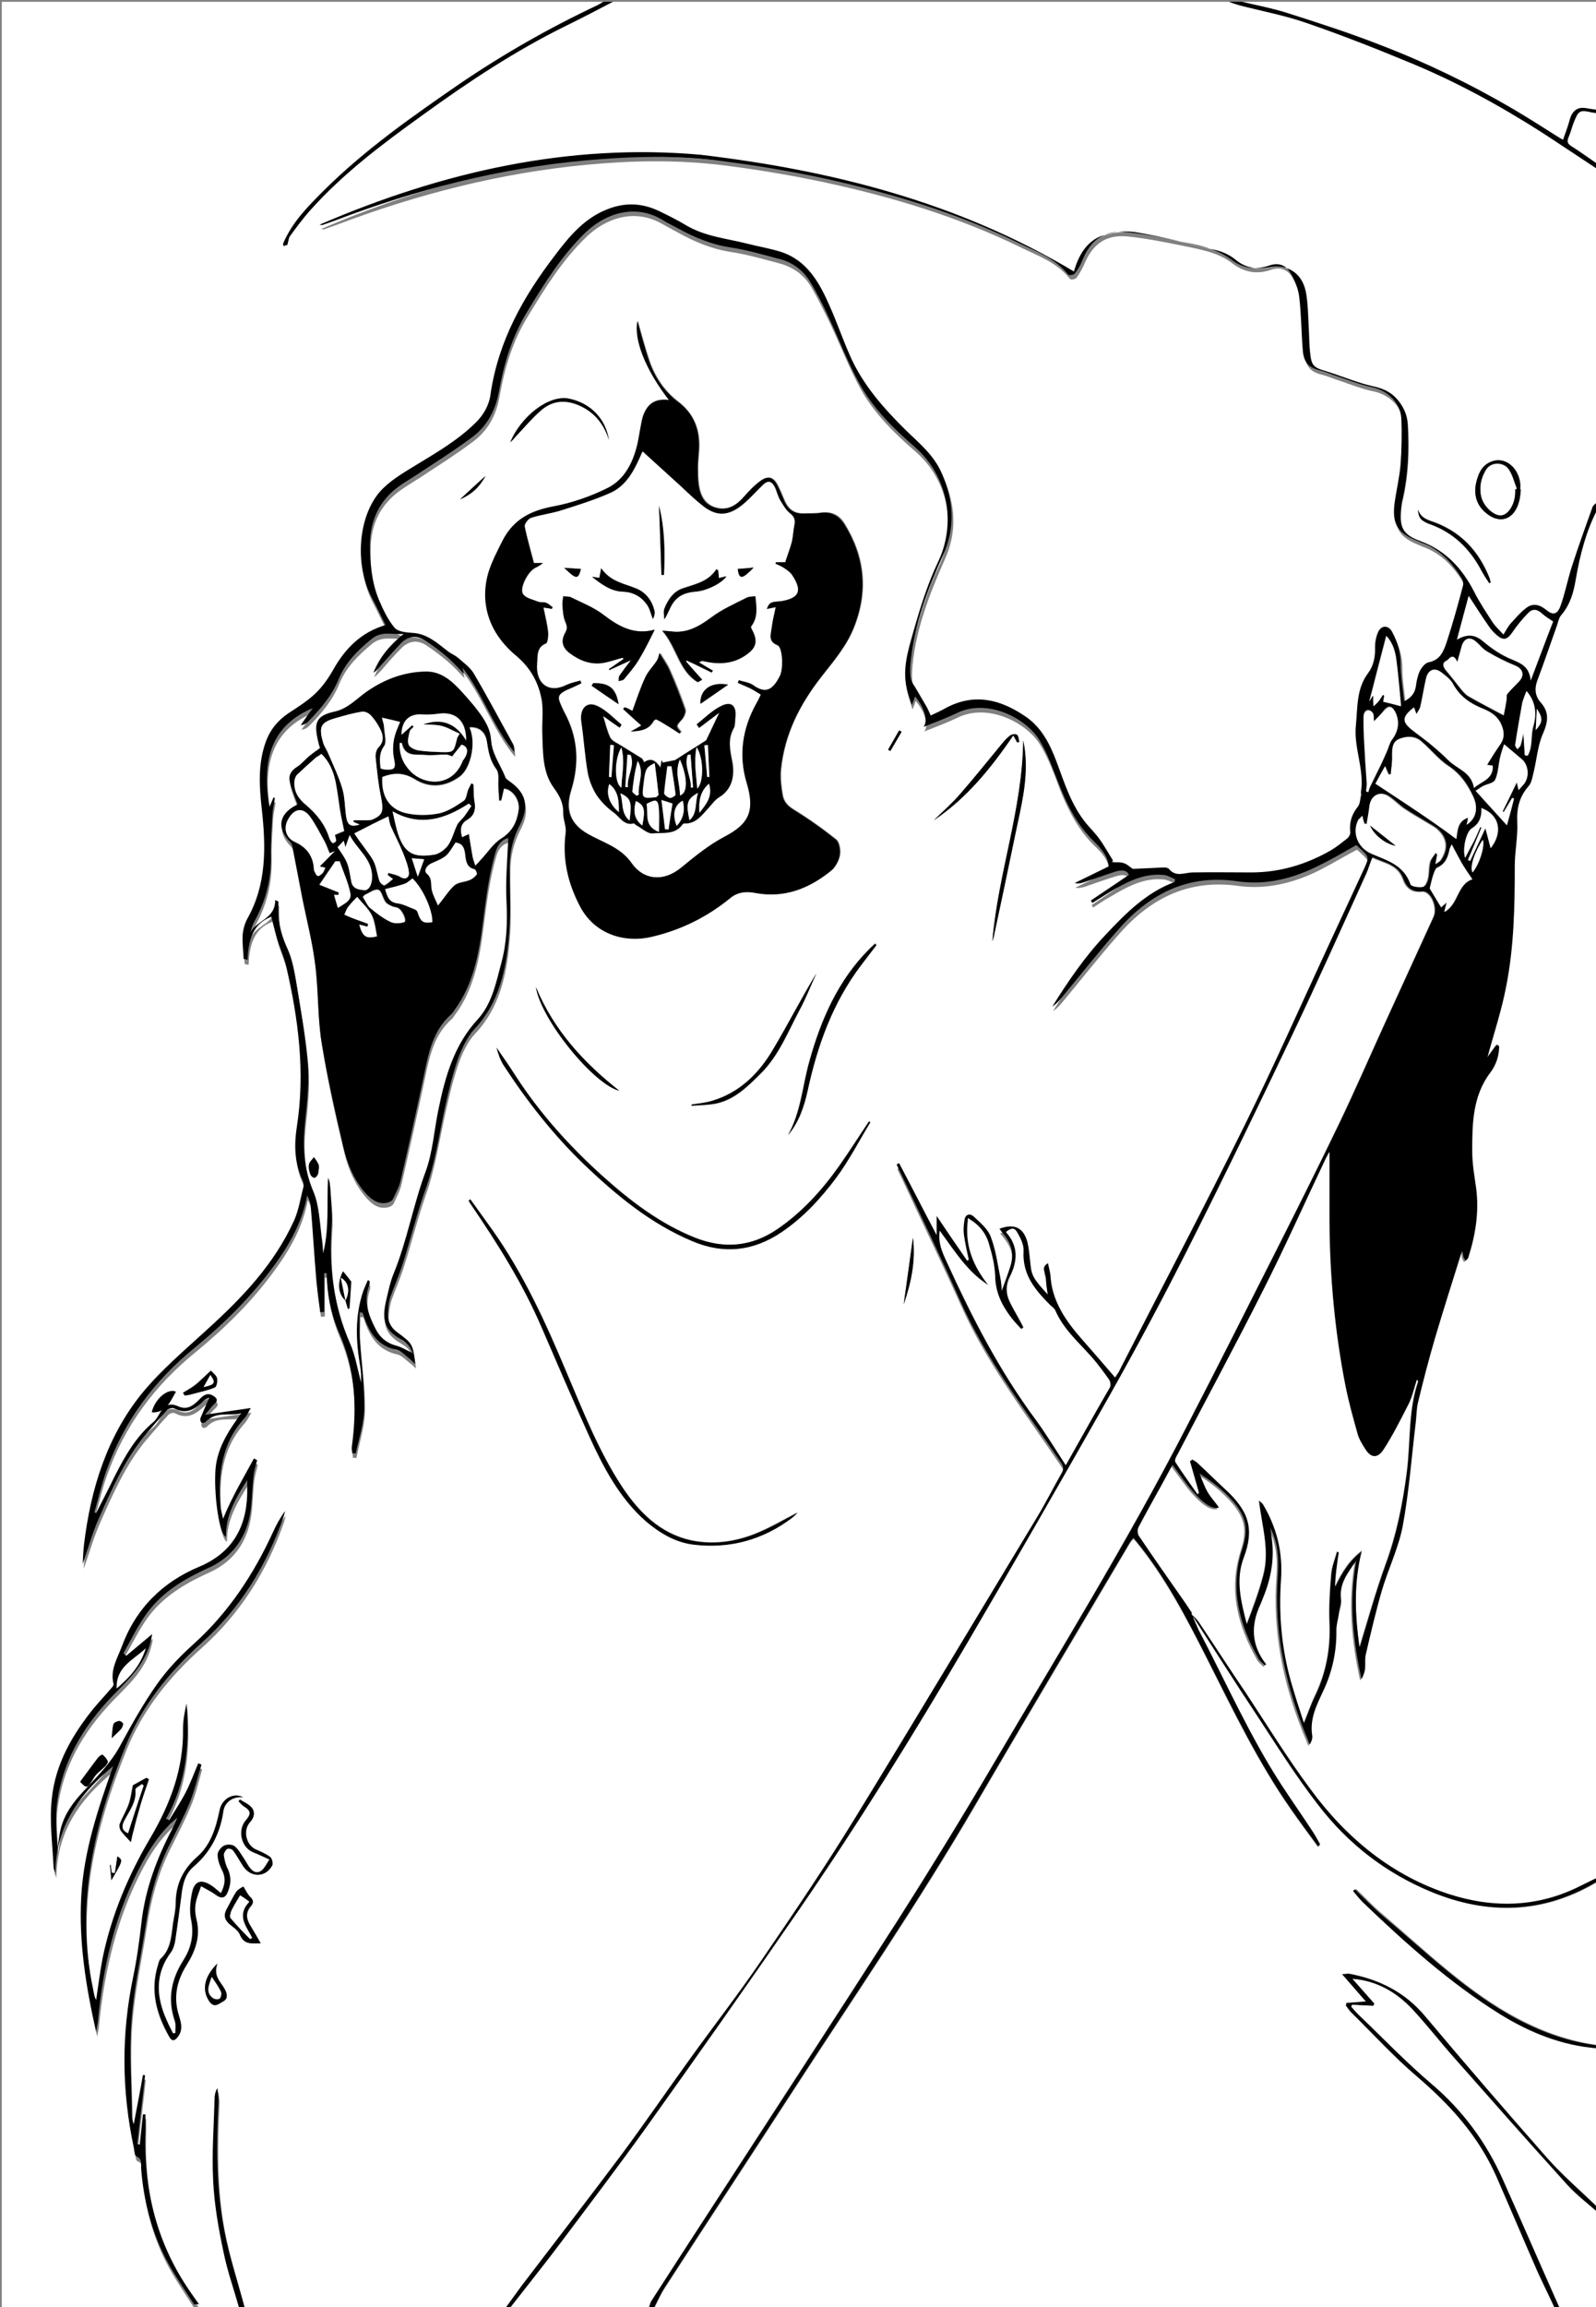 <?xml version="1.0" encoding="utf-8"?>
<!-- Generator: Adobe Illustrator 21.1.0, SVG Export Plug-In . SVG Version: 6.00 Build 0)  -->
<svg version="1.1" id="Layer_1" xmlns="http://www.w3.org/2000/svg" xmlns:xlink="http://www.w3.org/1999/xlink" x="0px" y="0px"
	 viewBox="0 0 450 650" style="enable-background:new 0 0 450 650;" xml:space="preserve">
<rect x="0" y="0" width="450" height="650" fill="#808080" stroke="none"/>
<style type="text/css">
	.st0{fill:#FFFFFF;}
</style>
<g>
	<path class="st0" d="M67.5,650.5c-3.7,0-7.5,0-11.2,0c-1.1-1.6-2.3-3.3-3.4-4.9c-8.8-13.3-12.2-28.2-11.7-44.3c0.1-1.4,0-2.9,0-4.3
		c-0.2,0-0.5,0-0.7,0c-0.3,2.8-0.6,5.7-0.9,8.5c-0.2,0-0.5-0.1-0.7-0.1c0.7-6.5,1.5-12.9,2.2-19.4c-0.2,0-0.4-0.1-0.6-0.1
		c-0.9,4.6-1.7,9.2-2.6,13.9c-0.2-0.8-0.5-1.5-0.5-2.2c-0.1-9.1-0.8-18.3-0.1-27.3c0.7-9.4,2.8-18.6,4.2-27.9
		c1.1-7.3,3-14.2,6.2-20.8c2.1-4.2,4.3-8.4,6.1-12.7c1.4-3.3,2.2-6.9,3.2-10.4c-0.3-0.1-0.6-0.2-0.9-0.4c-1.2,2.8-2.2,5.6-3.6,8.3
		c-1.4,2.6-3.1,5.1-4.6,7.7c-0.3-0.1-0.6-0.3-0.9-0.4c5.8-10.1,6.7-21.2,5.8-32.5c-0.5,2.4-1,4.7-1,7.1c0.1,11.4-3.7,21.3-9.2,30.8
		c-6.2,10.6-11,21.8-13.5,34c-0.8,3.8-1.2,7.6-1.8,11.7c-0.2-0.5-0.4-0.7-0.4-0.9c-0.2-0.6-0.3-1.2-0.4-1.9c-5.3-24.2,0.3-47,9.2-69
		c4.6-11.4,12.3-20.8,21.3-28.8c10.7-9.6,18.3-21.5,23.1-35.4c0.2-0.6,0.3-1.2,0.5-1.8c-1.5,1.9-2.5,3.9-3.4,5.9
		c-5.5,12-12.6,22.6-22.2,31.4c-3.8,3.5-7.5,7.3-10.6,11.6c-3.9,5.4-7.1,11.3-10.3,17.2c-2.7,5-6.6,8.8-10.3,12.8
		c-2.9,3.1-5.4,6.4-6.5,10.7c-0.4,1.8-0.6,3.6-0.9,5.4c-0.2-4.3-0.7-8.7-0.1-12.9c1.8-12.9,8.5-23,17.3-31.7
		c4.4-4.4,8.5-8.8,9.5-15.7c-2.5,2.1-4.9,4.1-7.3,6.1c-0.3-0.2-0.5-0.5-0.8-0.7c2.2-3.8,4.1-7.8,6.7-11.4c4.4-6,10.6-9.6,17.2-12.6
		c6.8-3,11-8.6,12-16.5c0.4-3.1,0.4-6.3,0.8-9.5c0.2-1.5,0.7-3,1-4.4c-0.3-0.2-0.6-0.3-0.9-0.5c-2.9,5.4-6.1,10.5-8.7,17
		c-0.4-1.5-0.7-2.3-0.7-3.1c-0.8-9.3,0.2-18.1,6.7-25.2c0.6-0.7,1-1.6,1.8-2.9c-4.6,0.7-8.4,1.2-12.9,1.9c1.1-1.3,1.8-2.3,2.6-3
		c1.1-1,1-1.6-0.2-2.3c-1.7-1.1-2.8-0.2-4,1c-1.7,1.7-3.4,3.1-6,1.9c-2.2-1.1-3.6-0.5-5,1.7c-0.6,0.9-1.1,2-1.9,2.7
		c-4.9,4.1-8.1,9.5-10.9,15.2c-1.7,3.5-3.5,7-5.3,10.5c-0.2-0.1-0.3-0.1-0.5-0.2c1.1-3.9,2-7.8,3.3-11.5c5-14.2,13.6-25.6,24.9-34.8
		c8.4-6.9,16.1-14.4,22.6-23.4c4.3-5.9,7.8-12.1,9.2-19.6c0.5,1,0.9,1.9,1,2.9c0.6,7,1,14.1,1.6,21.1c0.2,3,0.7,6,1.1,8.9
		c0.4,0,0.7-0.1,1.1-0.1c0-3.6,0-7.3,0-10.9c0.2,0,0.4,0,0.7,0c0.1,6,1.3,11.6,3.6,17c4.4,10.2,4.9,21,3.5,31.9
		c-0.1,0.6,0.1,1.2,0.1,1.8c0.3,0,0.7,0.1,1,0.1c0.8-4.3,2.3-8.7,2.4-13c0.1-6.5-0.9-13.1-1.3-19.7c-0.2-2.3,0-4.7,0-7
		c0.3,0,0.5,0,0.8,0c0.1,0.4,0.3,0.7,0.4,1.1c1.6,4.7,4.1,8.3,9.2,9.4c1.4,0.3,2.6,1.8,3.9,2.7c0.4,0.3,0.8,0.7,1.4,1.3
		c-0.7-5.5-0.7-5.7-4.9-8.8c-2-1.5-3-3.3-2.8-5.8c0.1-1.5,0.3-3,0.7-4.4c1.1-3.2,2.5-6.2,3.5-9.4c2.2-6.8,3.9-13.8,6.3-20.6
		c2.7-7.6,3.8-15.6,5.6-23.5c1-4.5,2.1-9.1,3.6-13.4c1.1-3.1,2.6-6.3,4.7-8.5c6.9-7.3,8.9-16.6,9.7-26.2c0.6-6.4,0.1-13,0.2-19.5
		c0-4.1,0.9-7.9,2.8-11.6c2.9-5.5,1.9-9.2-3-12.6c-0.4-0.3-0.8-0.6-1-1c-1.3-3.6-3.9-6.7-4.1-10.9c-0.1-2-1.1-4.1-2.2-5.8
		c-1.8-2.6-3.9-5.1-6-7.4c-2.8-3.1-5.9-5.8-10.2-5.7c-6.1,0.1-11.7,2.2-16.8,5.8c-2.9,2-5.2,4.7-8.9,5.5c-5.1,1.1-6,3.2-4.5,8.5
		c0.2,0.6,0.4,1.2,0.5,1.7c-1.1,0.8-2.1,1.5-3.1,2.3c-1.2,1-2.2,2.3-3.5,3.1c-1.6,1-2.4,2.3-2,4.1c0.5,2.1,1.4,4.2,2.2,6.4
		c0.1-0.1-0.1,0.1-0.3,0.2c-5,2.4-5.7,6.5-1.7,10.5c0.3,0.3,0.5,0.9,0.6,1.4c0.9,4.5,1.7,9,2.6,13.5c1.3,6.3,2.9,12.6,3.7,19
		c0.9,7.3,0.6,14.8,1.8,22c1.6,10.1,3.8,20,6.2,29.9c1.1,4.8,3.1,9.5,6.4,13.2c1.7,1.9,3.6,3.2,6.2,2.5c0.5-0.1,1.1-0.5,1.4-1
		c0.8-1.8,1.8-3.5,2.2-5.4c2.3-9.9,4.5-19.9,6.6-29.8c1.3-6.3,2.6-12.4,7.6-16.8c0.4-0.3,0.6-0.9,1-1.3c5.2-7.1,6.8-15.6,7.9-24.2
		c0.9-6.9,1.7-13.8,3.7-20.5c0.6-2.1,1.8-3.3,3.5-3.7c-0.2,5.9-0.8,11.8-0.5,17.7c0.3,6,0,11.9-1.5,17.7c-1.5,5.6-2.6,11.3-6.6,15.7
		c-6.5,7.1-9.1,16.2-11.1,25.5c-1.2,5.8-1.6,11.9-3.6,17.4c-3.5,9.4-5.2,19.4-9,28.7c-1,2.4-1.5,5-2.1,7.5c-1.2,5.2-0.8,8.2,4.1,11
		c0.7,0.4,1.4,0.9,2,1.6c0.5,0.6,0.9,1.4,1.5,2.4c-1.9-0.9-3.4-1.8-4.9-2.2c-2.6-0.7-4.5-2.2-5.7-4.7c-1.9-3.8-3.4-7.8-1.8-12.3
		c0.1-0.3,0.1-0.8,0.1-1.2c-0.2-0.1-0.4-0.1-0.5-0.2c-0.4,1-0.9,2.1-1.3,3.1c-2.3,6.8-2.1,13.7-0.9,20.7c0.2,0.9,0.2,1.7,0.3,2.6
		c0,0.8,0,1.6,0,2.4c-1-3.7-1.6-7.6-3.1-11c-4.6-10.5-6-21.5-5.2-32.9c0.3-4-0.3-8.1-0.5-12.1c0-0.6-0.3-1.2-0.5-1.7
		c-0.4,7.2,0.5,14.3-1.4,21.3c-0.2-1.2-0.1-2.4-0.3-3.6c-0.7-4.6-0.7-9.6-2.4-13.7c-2.7-6.5-3.1-12.9-2.4-19.7
		c0.6-5.4,1.2-11,0.8-16.4c-0.6-8-2.1-15.8-3.4-23.7c-0.5-2.9-1.1-6-2.3-8.6c-1.6-3.4-2.6-6.9-2.6-10.7c0-0.9,0-1.8,0-2.7
		c-0.3-0.1-0.6-0.3-0.9-0.4c0,5.3-5.2,5.5-7,9.1c0.3-1.2,0.7-2.4,1.3-3.4c3.1-5.6,4.6-11.6,4.5-18.2c-0.1-3.9,0.2-7.8,0.4-11.6
		c0.1-1.6,0.5-3.1,0.7-4.7c-0.1,0-0.3-0.1-0.4-0.1c-0.3,0.8-0.7,1.6-1.1,2.6c-2.4-14.1,1.2-23.2,12.2-27.8c-1.1,1.6-2.2,3.2-3.4,4.8
		c0.9-0.1,1.6-0.5,2.1-1c3.5-3.5,6.7-7.3,8.6-12c2-4.8,5.4-8,9.2-11.2c3-2.4,6-1.1,9.1-1.5c-3.7,3-6.7,6.4-8.5,10.9
		c0.7-0.5,1.2-1.1,1.8-1.7c1.9-2.2,3.8-4.4,5.9-6.5c2-2,4.4-2.4,6.8-0.9c2.2,1.4,4.4,3.1,6.4,4.8c1.5,1.3,2.9,2.8,4.6,4.6
		c-0.2-0.9-0.3-1.3-0.4-1.7c5.7,7.4,8.6,16.6,14.6,23.8c0.1-0.8,0-1.6-0.3-2.2c-3.7-6.7-7.3-13.5-11.2-20.1c-1-1.7-2.8-3-4.4-4.3
		c-0.8-0.7-1.9-1.1-2.8-1.8c-3.1-2.4-5.9-5.1-10.1-5.2c-1.7-0.1-4-0.3-5-1.5c-1.9-2.2-3.3-5.1-4.4-7.9c-2-4.9-2.6-10.2-2.5-15.6
		c0.1-6.9,2.8-12.4,8.2-16.3c1.8-1.3,3.8-2.5,5.7-3.7c5-3.3,10.1-6.5,14.9-10.1c4.2-3.1,6.7-7.5,7.6-13c1.4-7.9,3.7-15.5,7.9-22.3
		c4.9-8.1,9.9-16.1,16.7-22.6c5.5-5.2,13.6-8,21.4-3.4c1.4,0.8,2.9,1.6,4.4,2.4c4.7,2.6,9.5,4.6,14.8,5.4c4.6,0.7,9.1,2,13.6,3.2
		c3.8,1,6.9,3.1,9,6.6c1.9,3.3,3.6,6.7,5.3,10.2c2.9,6.1,5.4,12.6,8.6,18.5c3.9,7,9.6,12.6,15.5,17.7c9.6,8.3,11.7,21.9,6.6,32.4
		c-3,6.2-5.1,13-7,19.8c-1.5,5.4-3.3,10.9-1.6,16.7c0.3,1.1,0.7,2.1,1.2,3.8c0.5-1.2,0.7-1.8,0.9-2.4c2.5,2.9,3.8,6.8,2.4,8.6
		c3.5-1.4,6.5-2.5,9.4-3.9c8.6-4.2,19.4,1.4,23.2,7.5c2.5,4,4.1,8.6,5.8,13.1c2.3,5.7,5.1,11.1,9.5,15.4c2.1,2,4.1,4.1,4.3,7.2
		c-3.3,1.6-6.5,3.2-9.6,4.7c0.9,0.2,1.7,0,2.5-0.2c3-1,5.9-2.1,8.9-3c2.2-0.7,3.4-0.3,3.9,0.9c-3.6,2.4-7.1,4.8-10.7,7.2
		c0.1,0.2,0.3,0.4,0.4,0.7c1.6-1,3.1-2.1,4.8-3c4.7-2.8,9.5-5.5,15.2-4.9c1.1,0.1,2.2,0.8,3.3,1.2c0,0.3-0.1,0.5-0.1,0.8
		c-7.9,2.9-13.8,8.8-19.5,14.9c-5.8,6.1-10.6,13-15,20.2c0.9-0.6,1.6-1.3,2.3-2.1c5.5-6.6,10.8-13.4,16.5-19.8
		c9-10.2,19.8-15.3,33.4-13.4c8,1.1,15.8-0.8,23.1-4.5c3.5-1.8,6.8-3.8,10.4-5.7c0.2,0.2,0.6,0.5,0.9,0.8c2.8,2.6,2.8,2.6,1.2,6.1
		c-3.4,7.3-6.8,14.7-10.2,22c-7.7,16.6-15.1,33.3-23.2,49.7c-11.6,23.4-23.8,46.6-35.7,69.9c-0.3,0.6-0.8,1.2-1,1.5
		c-3.1-3.6-6.1-7.2-9.2-10.6c-4.7-5.3-8.7-10.9-9.1-18.6c0-0.9-0.3-1.8-0.6-3c-2.2,1.3-0.6,2.9-0.6,4.1c0,1.5,0.3,3,0.5,4.7
		c-4.3-4.6-4.6-5.3-5-9.5c-0.2-1.7-0.3-3.5-0.7-5.2c-1-4.1-3.7-5.3-7.9-3.8c0.5,0.7,1,1.2,1.4,1.8c2,2.6,2.6,5.5,1.7,8.7
		c-0.7,2.3-1.6,4.5-2.5,7.1c-0.1-1.4-0.1-2.5-0.3-3.5c-0.8-3.9-1.3-8-2.7-11.7c-0.9-2.3-3-4-4.8-5.8c-1.2-1.2-2.4-0.7-2.7,1.2
		c-0.2,1.3-0.3,2.7-0.1,4c0.3,2.3,0.9,4.6,1.4,6.9c-0.2,0.1-0.3,0.2-0.5,0.3c-2.7-4-5.5-8-8.6-12.6c0,2.1,0,3.6,0,5.4
		c-3.7-7-7.1-13.6-10.6-20.3c-0.2,0.1-0.5,0.3-0.7,0.4c0.5,1.1,1.1,2.2,1.6,3.3c5.4,11.7,11,23.2,16.3,35
		c7.4,16.6,18.4,30.7,28.4,45.6c0.8,1.2,0.8,2,0.2,3.1c-2.4,4.2-4.6,8.5-7.1,12.7c-17.1,28.3-34,56.8-51.4,84.9
		c-8.3,13.5-17.1,26.6-26.1,39.6c-6.5,9.4-13.5,18.5-20.1,27.7c-6.5,9-12.8,18.2-19.4,27.1c-9.3,12.5-18.8,24.7-28.2,37
		c-1.5,2-3,4.1-4.5,6.2c-24.5,0-48.9,0-73.4,0c-0.1-0.6-0.3-1.2-0.4-1.8c-1.8-6.9-4-13.6-5.4-20.6c-2.3-11.9-2.2-24.1-1.6-36.2
		c0.1-1.2-0.2-2.4-0.3-3.7c-0.6,1-0.8,2-0.8,3c-0.2,7.7-0.8,15.4-0.4,23c0.4,6.8,1.6,13.5,2.9,20.1C64.1,639.8,66,645.1,67.5,650.5z
		 M97.4,366.4L97.4,366.4c0.2,0.8,0.5,1.6,0.8,2.4c0.1-0.1,0.3-0.1,0.4-0.2c0.2-2.4,0.3-4.8,0.5-7.5c-0.5-0.7-1.4-1.8-2.3-2.9
		C95,361.4,95.3,364.7,97.4,366.4z M188.6,112.7c-3.9-0.5-6.3,1.1-7.2,4.7c-0.6,2.4-0.8,4.8-1.4,7.2c-1.2,5.5-3.7,10.4-8.5,12.8
		c-4.8,2.4-10.1,4.3-15.3,5.2c-6.2,1.1-11.2,3.4-14.2,9.4c-1.5,3-3.2,6-4.1,9.2c-0.8,2.6-1,5.6-0.8,8.4c0.7,6.4,4.1,11.3,8.8,15.2
		c3.9,3.3,6.3,7.6,7.1,12.7c0.5,2.9,0,6,0.1,9c0.2,5.3,0,10.9,3.2,15.3c1.7,2.3,2.7,4.4,2.7,7.3c0,1.8,0.9,3.6,0.7,5.3
		c-1,7.5,0.6,14.4,4,20.8c4.1,7.9,12.4,10.4,20,8.7c8.2-1.8,15.7-5.5,22.4-11c2.1-1.7,4.6-1.9,7.1-1.4c8,1.6,14.9-1.1,21.2-6.2
		c1.2-1,2.2-2.8,2.5-4.3c0.3-1.4-0.1-3.7-1-4.5c-3.9-3.1-8-6-12.2-8.6c-1.6-1-2.6-2.2-2.9-3.9c-0.4-2.3-0.7-4.7-0.5-7.1
		c1-10.2,5.4-18.7,11.5-26.4c3.4-4.3,7-8.5,9.1-13.8c4.1-10.3,3-20-2.7-29.2c-1.5-2.5-3.7-3.5-6.6-3.1c-1.7,0.2-3.4,0.1-5.2,0.2
		c-2.4,0-4-1.2-5-3.4c-0.6-1.4-1.2-2.9-1.9-4.3c-1.2-2.5-2.7-3.1-4.9-1.5c-1.7,1.2-3.2,2.8-4.6,4.4c-2.2,2.4-4.6,4-7.9,3.2
		c-3.3-0.9-4.6-3.5-5-6.8c-0.2-1.6-0.2-3.3-0.2-5c0-1.4,0.2-2.8,0.3-4.3c0.4-5.7-1.4-10.3-5.9-13.8c-3.7-2.8-6.4-6.7-8-11.2
		c-1.3-3.8-2.4-7.8-3.4-11.5C178.7,95.8,182,104.1,188.6,112.7z M68.6,506.4c-2.8-1.5-6.2,0.5-6.8,3.9c-1,4.8-2.5,9.5-6.1,12.7
		c-3.9,3.4-6.1,7.5-6.2,12.8c0,1.5-0.2,3-0.5,4.5c-0.8,4-0.4,8.5-3.8,11.6c-0.4,0.4-0.5,1.1-0.7,1.7c-2.3,7.4-0.4,14,3.2,20.3
		c0.8,1.4,1.6,1.1,2.4-0.1c1.6-2.3,0.6-4.6,0-6.8c-1.4-5-0.1-9.3,2.5-13.5c2.3-3.7,3.9-7.7,2.8-12.3c-0.3-1.4-0.6-3-0.4-4.5
		c0.3-1.8,1.1-3.5,1.6-5.3c1.4,0.8,2.8,1.4,4.1,2.4c1.5,1.1,2.7,1,3.4-0.7c0.9-2.2,1.1-4.4,0-6.6c-0.6-1.2-0.9-2.5-1.1-3.8
		c-0.1-0.6,0.5-1.4,1-1.8c0.3-0.2,1.3,0,1.6,0.4c1.1,1.4,1.9,3,2.9,4.5c2.2,3.3,6.4,3.2,8.2-0.3c0.3-0.5-0.1-1.9-0.6-2.3
		c-1.2-0.9-2.6-1.5-4-2.1c-2.8-1.3-3.8-5.4-1.7-7.7c1.1-1.3,1.5-2.8,0.5-4.1c-0.8-1-2.2-1.6-3.3-2.3c-0.1,0.2-0.2,0.3-0.4,0.5
		c0.5,0.5,1,1.2,1.6,1.5c1.9,1.1,2,2.1,0.5,3.8c-2.5,2.8-1.4,7.8,2.1,9.1c1.7,0.6,3.3,1.4,4.5,2c-0.6,0.9-1,1.8-1.7,2.6
		c-1.2,1.4-2.5,1.3-3.7-0.1c-0.7-0.9-1.2-2-1.9-2.9c-0.8-1.2-1.5-2.5-2.5-3.3c-0.7-0.5-2.2-0.6-3-0.2c-0.8,0.4-1.8,1.7-1.8,2.5
		c0,1.4,0.6,2.9,1.2,4.3c1.2,2.3,0.9,4.4-0.3,6.6c-1-0.8-1.9-1.7-2.9-2.3c-2.7-1.7-4.6-1.1-5.2,2.1c-0.5,2.4-0.8,5.1-0.3,7.5
		c0.9,4.3,0.1,8-2.1,11.5c-3.4,5.3-4.6,10.9-2.5,17.1c0.4,1,0.1,2.3,0.2,3.5c-0.2,0-0.5,0.1-0.7,0.1c-0.6-1.2-1.2-2.3-1.7-3.5
		c-3.1-6.7-3.5-13.3,1.2-19.5c0.6-0.8,0.9-2,1.1-3.1c0.7-4.6,1.3-9.2,1.9-13.9c0.4-2.7,1.1-5.1,3.3-7c4.7-4,7.5-9.3,8.4-15.7
		C63.4,507.6,65.9,506,68.6,506.4z M245.4,316.2c-0.1-0.1-0.3-0.2-0.4-0.3c-2.8,4.2-5.5,8.5-8.5,12.7c-4.9,6.9-10.5,13-17.4,17.7
		c-7.3,5-14.9,5.6-23,2.4c-9.9-3.9-18.4-10.4-26.3-17.5c-9.2-8.3-17.6-17.5-24.4-28.1c-1.7-2.7-3.6-5.3-5.4-8
		c0.5,1.8,1.1,3.6,2.1,5.1c6.6,10.1,13.9,19.5,22.5,27.7c9.2,8.8,19,16.8,30.6,21.7c8.7,3.7,17.1,2.8,25.1-2.5
		c6.1-4.1,11.1-9.5,15.5-15.4C239.4,327,242.2,321.5,245.4,316.2z M132.6,337.9c-0.2,0.1-0.3,0.2-0.5,0.4c0.2,0.4,0.5,0.7,0.7,1.1
		c7.5,10.9,14.5,22.1,19.8,34.4c4.4,10.2,8.8,20.5,13.4,30.6c4,9,8.6,17.6,16,24.1c4,3.4,8.4,6,13.5,6.6c10.1,1.2,19.5-1.3,27.8-7.6
		c0.7-0.5,1.4-1.2,1.5-1.4c-3.7,1.9-7.7,4.3-12,6c-5.8,2.3-12,3.1-18.1,1.8c-8.5-1.9-14.5-7.7-19.4-15.1
		c-6.5-10-10.9-21.1-15.6-32.1c-6-14-12.2-27.9-21-40.3C136.7,343.6,134.7,340.7,132.6,337.9z M247.1,266.3
		c-0.1-0.1-0.2-0.3-0.4-0.4c-0.6,0.6-1.2,1.1-1.8,1.7c-8.6,8.6-13.4,19.5-16.7,31.3c-2,7-2.4,14.5-6.1,21c3-3.6,4.5-7.9,5.5-12.4
		c2.8-13,7.2-25.1,15.2-35.6C244.3,270,245.7,268.1,247.1,266.3z M279.8,265.2c0.1-0.4,0.3-0.8,0.4-1.3c2-9.7,4.1-19.3,6.1-29
		c1.6-7.7,3.6-15.3,2.7-23.2c-0.1-1-0.3-2.1-0.5-3.1C288.3,228,281.4,246.2,279.8,265.2z M195,311.2c0,0.1,0,0.3,0,0.4
		c2.1-0.2,4.1-0.2,6.2-0.5c5.6-0.9,9.5-4.8,13.4-8.7c5-5,7.6-11.7,10.9-17.9c1.8-3.3,3.1-6.8,4.7-10.2c-4.3,7-8,14.3-12.2,21.4
		c-4.1,6.8-9.5,12.2-17.1,14.5C199,310.7,196.9,310.9,195,311.2z M73.5,547.5c-1.1-1.9-2-3.5-2.9-5c-1.2-1.9-1.3-3.7,0.2-5.4
		c0.8-0.9,0.8-1.7-0.2-2.6c-0.7-0.7-1.2-1.8-1.9-2.9c-0.3,0.2-1.4,0.7-2,1.5c-1,1.4-1.8,3.1-2.6,4.7c-0.9,1.7-0.7,3.1,0.7,4.4
		c1,0.9,2.4,1.7,2.9,2.9C68.8,548,71,547.5,73.5,547.5z M263.3,231.1c9.1-6.1,16-14.5,22.4-23.9c0.6,1,0.8,1.5,1.1,2
		c0.2-0.1,0.4-0.1,0.6-0.2c-0.2-0.7-0.2-1.7-0.7-2c-0.4-0.3-1.5-0.1-2,0.3c-0.9,0.7-1.6,1.6-2.4,2.5c-3.8,4.6-7.5,9.3-11.4,13.7
		C268.6,226.2,265.9,228.5,263.3,231.1z M151.1,278.1c1.4,9.2,16.3,27.5,23.5,29.2C164.7,299.5,156.2,290.4,151.1,278.1z M36.9,519
		c0.3-1.5,0.4-2.5,0.7-3.4c0.6-2.5,1.3-5,2-7.4c0.7-2.3,1.6-4.6,2.3-6.9c-0.2-0.1-0.5-0.3-0.7-0.4c-1.3,0.8-2.7,1.5-3.8,2.1
		c-0.4,1.9-0.6,3.7-1.2,5.4c-0.7,1.9-1.7,3.6-2.5,5.5c-0.2,0.5,0,1.4,0.3,1.9C34.8,516.8,35.7,517.6,36.9,519z M171.7,124
		c-1-6.3-5.5-10.5-11.4-11.7c-5.7-1.1-13.5,5.1-16.5,12.3c0.6-0.5,1.1-1.1,1.6-1.7c2.4-2.5,4.6-5.2,7.2-7.4c3.4-2.9,7.3-2.9,11.2-1
		C167.8,116.4,170.4,119.7,171.7,124z M61.3,553.2c-3.9,3.9-4.3,7.5-2.4,10.5c1.5,2.3,2.8,0.8,4,0.2c1.3-0.7,1.3-1.8,0.5-3.4
		C62.3,558.4,60,556.8,61.3,553.2z M51.6,392.4c0.1,0.2,0.3,0.5,0.4,0.7c0.7-0.1,1.3-0.2,2-0.4c2.2-0.6,4.4-1.1,6.5-1.9
		c0.5-0.2,0.8-1.8,0.6-2.6c-0.2-0.8-1.1-1.4-1.7-2.1c-0.6,0.6-1.2,1.2-1.8,1.7c-0.9,0.8-1.8,1.7-2.7,2.4
		C53.9,391.1,52.7,391.7,51.6,392.4z M22.6,502c1.9,2,2,1.9,3.8-1.1c0.8-1.3,2.2-2.2,3.2-3.3c0.4-0.4,0.9-1.1,0.8-1.4
		c-0.3-0.7-0.9-1.4-1.5-1.9c-0.1-0.1-1,0.5-1.3,0.9C25.9,497.4,24.3,499.6,22.6,502z M42.8,397.9c4.1,0.3,5.2-3.1,6.8-5.8
		C47.3,391,43.6,394.1,42.8,397.9z M254.8,367.5c2.2-6.4,3.4-12.4,2.6-18.8C256.6,354.8,255.7,360.8,254.8,367.5z M89.9,329.2
		c0-0.4,0.1-0.9-0.1-1.2c-0.3-0.7-0.8-1.3-1.2-1.9c-0.5,0.7-1.2,1.3-1.4,2.1c-0.2,0.9,0.1,1.9,0.4,2.8c0.1,0.4,0.7,0.9,1.1,0.9
		c0.3,0,0.8-0.6,1-1C89.8,330.4,89.8,329.8,89.9,329.2z M31.5,489.7c1.1-1,1.9-1.7,2.5-2.5c0.4-0.4,0.7-1.1,0.7-1.6
		c0-0.3-0.8-0.8-1.1-0.8c-0.6,0.1-1.4,0.5-1.6,0.9C31.6,486.9,31.6,488.1,31.5,489.7z M32.4,527.7c-0.3,0-0.6,0-0.9,0
		c-0.1-0.7-0.2-1.5-0.3-2.2c-0.1,0-0.2,0-0.2,0c0.1,1.4,0.2,2.8,0.4,4.3c3.3-5.6,3.3-5.6,1.7-6.7C32.9,524.4,32.7,526.1,32.4,527.7z
		 M129.7,140.7c3.2-1.4,5.4-3.3,7.2-6.6C134.3,136.4,132.2,138.4,129.7,140.7z M254.2,206.2c-0.2-0.1-0.4-0.3-0.6-0.4
		c-1,1.8-2.1,3.6-3.1,5.4c0.2,0.1,0.4,0.2,0.6,0.4C252.1,209.8,253.2,208,254.2,206.2z"/>
	<path class="st0" d="M54.9,650.5c-18.1,0-36.3,0-54.4,0c0-216.7,0-433.3,0-650c56.5,0,113.1,0,169.7,0c-0.5,0.3-1,0.7-1.5,0.9
		C155,7.8,142,15.2,129.5,23.7c-13.3,9.1-26.6,18.4-38.2,30c-4.4,4.4-8.9,8.8-11.4,14.8c-0.1,0.2,0,0.4,0,0.8C80.5,69.2,81,69,81,69
		c0.3-1.1,0.3-1.9,0.7-2.4c1.8-2.5,3.6-5,5.7-7.3c9.4-10.6,20.6-18.8,31.9-27c12.9-9.3,26.1-18.1,40.2-25c4.5-2.2,8.9-4.5,13.3-6.8
		c57.9,0,115.8,0,173.7,0c1,0.3,2,0.7,3,1c6.2,1.6,12.6,2.8,18.7,4.9c9.6,3.3,19.1,7,28.5,10.9c13.3,5.4,26,12.3,38.2,20.1
		c5.2,3.3,10.4,6.8,15.6,10.3c0,31.3,0,62.5,0,93.8c-0.5,0.5-1.1,0.9-1.4,1.5c-2,5.5-4,11.1-5.8,16.7c-1.2,3.6-1.9,7.5-3.2,11.1
		c-0.9,2.5-2.2,2.7-4.1,1.1c-1.9-1.6-3.8-2-5.7-0.4c-1.6,1.3-2.9,2.8-4.3,4.3c-0.7,0.8-1.2,1.9-2,3.1c-1.2-1.3-2.3-2.3-3.1-3.5
		c-1.8-2.8-3.7-5.6-5.2-8.6c-3.4-6.7-8.1-11.7-15-14.2c-5.3-2-6.2-4-5.5-9.9c0.1-0.7,0.2-1.4,0.4-2.1c1.6-6.9,1.8-13.8,1.4-20.8
		c-0.2-2.5-1-4.5-2.4-6.5c-1.9-2.5-4.1-3.7-7.1-4.3c-4.6-1-9-3-13.5-4.3c-3.7-1.1-4.2-1.6-4.6-5.6c-0.2-2-0.2-4-0.3-5.9
		c-0.2-3.3-0.2-6.7-0.7-10c-0.8-5.8-4.7-8.7-10.2-7.8c-3.4,0.6-6.6,0.4-9.6-2c-1.5-1.2-3.4-2.2-5.2-2.7c-7.5-1.9-15-3.8-22.6-5.1
		c-3.1-0.5-6.6-0.2-9.7,0.8c-4.7,1.6-7,5.9-8.2,10.2C270.2,57,234.7,48,198,44.8c-37.1-3.2-72.7,4.8-107.4,19.7
		c0.5,0.1,0.6,0.2,0.8,0.1c1.1-0.4,2.3-0.8,3.4-1.2c22.9-8.7,46.4-14.7,70.8-17c12.9-1.2,25.8-1.4,38.6,0.2c9.5,1.2,19,2.8,28.4,4.8
		c19,4.1,37.6,9.7,55.2,18.3c4.9,2.4,10.2,4.2,13.9,8.9c0.2,0.3,1.5,0.1,1.8-0.3c0.8-1.1,1.5-2.3,2.1-3.6c2.4-5.9,6.1-8.6,12.1-8.1
		c5.1,0.5,10.1,1.5,15.1,2.5c5.1,1.1,10.5,1.8,14.8,5.2c3.5,2.6,7,3,10.8,1.7c2.6-0.9,4.6,0,5.9,2c1.2,2,2.2,4.3,2.5,6.7
		c0.6,4.9,0.6,10,1,14.9c0.3,3.7,1.7,5.2,5,6c1.6,0.4,3.1,1.1,4.7,1.6c3.3,1.1,6.5,2.4,9.9,3.1c4.2,0.9,7.9,4.2,8.2,8.7
		c0.3,4.3,0.2,8.7-0.2,13c-0.3,3.7-1.3,7.3-1.7,11c-0.7,5.5,0.7,8.1,5.5,10.2c0.7,0.3,1.4,0.6,2.1,0.9c5,1.8,8.5,5.5,11.3,10
		c0.4,0.6,0.6,1.5,0.4,2.1c-1.5,5.3-3,10.6-4.6,15.9c-0.8,2.6-1.9,5.1-5.1,5.7c-0.9,0.2-1.9,1.5-2.5,2.5c-0.6,1.3-0.9,2.9-1.1,4.3
		c-0.3,2-1.4,3.2-3.3,4.2c-0.4-3.7-1-7.2-1-10.6c0-3.3-0.9-6.2-2.4-9c-1-1.8-3-1.8-3.9,0c-0.6,1.3-1,2.9-0.9,4.3
		c0.1,2.7-0.5,5.3-2,7.4c-3.2,4.3-2.8,9.6-3.4,14.6c-0.7,6.3,2.5,12.5,1.4,19c0,0.1,0.1,0.3,0.1,0.5c-0.3,1.2-0.2,2.6-0.9,3.4
		c-1.7,2.2-2.5,4.4-2.2,7.2c0.1,0.6-0.3,1.4-0.7,1.7c-1.5,1.3-3.1,2.6-4.8,3.5c-7,3.9-14.4,6.2-22.4,6.2c-5.5,0-10.9-0.1-16.4,0
		c-2.4,0-4.9,1.5-6.9-1.1c-0.2-0.3-0.8-0.4-1.3-0.3c-2.9,0.1-5.8,0.2-8.8,0.4c-0.6-0.4-1.5-1.3-2.5-1.6c-1.1-0.3-2.3-0.2-3.5-0.3
		c0.1-0.2,0.3-0.3,0.4-0.5c-1.2-2-2.4-4.1-3.8-6c-1.2-1.6-2.6-3-3.9-4.6c-4-5-6-11.1-8.2-17.1c-1.9-5.2-4.3-9.9-9-13
		c-7-4.6-14.1-6.4-21.9-2.4c-1.5,0.8-3,1.5-4.6,2.3c-0.4-0.9-0.7-1.7-1.1-2.4c-0.9-1.6-1.9-3.2-2.8-4.8c-0.6-1.1-1.5-2.1-1.7-3.3
		c-0.3-1.6-0.1-3.3,0-5c1.1-10.6,4.9-20.2,9.1-29.7c3.5-7.7,3-15.3-0.3-22.9c-2.2-5.1-6.3-8.4-10-12.1c-6.4-6.2-12.3-12.8-16-21.3
		c-2-4.5-3.7-9.2-5.6-13.7c-2.9-6.7-6.4-13.1-13.7-15.4c-3.1-1-6.3-1.6-9.4-2.3c-5.9-1.4-12-1.9-17.4-5.2c-2.5-1.5-5.2-2.8-7.8-4.1
		c-4.9-2.4-9.8-2.4-14.8-0.3C165,63,160.8,68,156.8,73.3c-8.8,11.6-16,24.1-18.2,39.2c-0.5,3.2-2,5.9-4.3,8.1
		c-4.8,4.7-10.4,8-16,11.4c-3.4,2.1-7,4.1-9.9,6.9c-7.1,6.8-8.4,21.3-3.2,31c1.3,2.5,2.5,5.1,3.8,7.6c-6.8,2-11.2,6.5-14.7,12.5
		c-1.4,2.5-3.1,4.9-5.1,6.8c-2.2,2.2-4.9,3.8-7.5,5.5c-3,2-5.2,4.6-6.5,8.2c-2.2,6.2-1.9,12.4-1.1,18.8c1.2,10.7,1.4,21.2-4.1,31
		c-0.8,1.4-1.2,3.1-1.3,4.7c-0.2,2.2,0.2,4.4,0.3,6.6c0.4,0.1,0.7,0.2,1.1,0.2c0.2-5.5,1.5-10.2,6.7-12.1c0.6,2.2,1.1,4.3,1.7,6.4
		c0.8,2.5,1.9,5,2.5,7.5c3.5,14.9,5.5,29.9,3,45.2c-0.8,5.1-0.8,10.3,1.6,15.1c0.3,0.6,0.3,1.4,0.2,2.1c-0.8,3.1-1.3,6.4-2.6,9.3
		c-5.6,12.3-14.6,21.7-24.3,30.5c-6.4,5.8-13.2,11.4-18.6,18.2c-9.8,12.1-14.4,26.7-16.3,42.4c-0.2,1.8-0.3,3.6-0.4,5.6
		c1.6-4.5,2.8-8.8,4.6-12.9c3.6-8.1,7.2-16.3,12.8-23.1c2.1-2.5,4.2-4.9,6.4-7.3c0.4-0.5,1.5-0.8,2-0.5c3.4,1.8,5.9,0.2,8.3-2.1
		c0.5-0.5,1.2-0.6,1.6-0.9c-0.9,2.1-1.8,3.9-2.5,5.8c-0.1,0.3,0,1,0.3,1.2c0.2,0.2,0.9,0.1,1.2-0.2c2.8-3.1,6.6-1.6,10-2.4
		c-3.6,5.1-7,10.2-7.3,16.8c-0.3,7.3,1.2,17.2,3,18c-0.1-6,2.7-10.8,6-16c0,1.8,0,2.9,0,4c-0.3,9.9-4.6,16.7-13.5,20.4
		c-10.3,4.2-17.8,11.7-21.9,22.6c-1.2,3.3-3.3,6.5-2.3,10.4c0.1,0.3-0.3,0.8-0.6,1.2c-1.6,1.9-3.3,3.6-4.9,5.6
		c-6.1,7.5-11,15.7-11.9,25.6c-0.6,6.3,0.3,12.8,0.5,19.2c0,0.6,0.3,1.1,0.5,1.7c0.1-13.1,6.7-22.3,16.3-30.1
		c-4.3,12.1-8.3,24-9,36.8c-0.7,12.8,1.3,25.1,4.2,38c0.2-1.3,0.5-2.1,0.5-2.8c1.5-15.8,5.1-30.9,12.5-44.8
		c2.6-4.9,5.6-9.2,9.9-12.7c-0.4,1.1-0.9,2.1-1.4,3.1c-4.3,8.3-7.6,16.9-8.7,26.3c-0.6,5.3-1.3,10.6-2.4,15.7
		c-3.3,15.9-3.3,31.8,0.2,47.7c0.2,0.9,0.3,2.4,0.7,2.6c1.9,0.7,1.3,2.3,1.4,3.6c0.7,8.7,2.8,17.1,6.7,24.8
		C49.1,641.8,52.1,646.1,54.9,650.5z M428.8,137.9c0,0-0.1,0-0.1,0c0-0.6,0-1.1,0-1.7c-0.5-4.3-3.9-7.2-7.3-6.4
		c-3.2,0.8-4.4,3.2-5.1,6.2c-0.7,3.3,0,6.1,2.5,8.3c3.9,3.6,8.2,2.2,9.6-3.1C428.7,140.1,428.7,139,428.8,137.9z M419.9,164.3
		c0.1-0.1,0.2-0.1,0.4-0.2c-0.1-0.5-0.2-1-0.4-1.5c-2.9-7.3-7.8-12.5-14.9-15.3c-2-0.8-4.3-1.1-5.2-3.8c0,1.1,0.3,2.1,0.9,2.7
		c0.7,0.7,1.6,1.1,2.5,1.4c6.4,2.3,11.1,6.7,14.4,12.9C418.3,161.9,419.1,163.1,419.9,164.3z"/>
	<path class="st0" d="M450.5,577.1c0,14.9,0,29.8,0,44.8c-4.8-4.6-9.9-9-14.3-14c-11.6-13.1-23-26.3-34.2-39.7
		c-5.8-6.9-13.1-10.4-21.3-12c-0.6-0.1-1.2,0-2.1,0.1c2.4,2.8,4.7,5.4,6.7,7.7c-1.7,0.1-3.6,0.3-5.5,0.4c0,0.3-0.1,0.5-0.1,0.8
		c0.4,0.6,0.8,1.3,1.4,1.8c6.2,6.1,12.1,12.5,18.7,18.2c9.2,7.9,17.3,16.6,22.3,28.1c3.9,8.9,7.7,17.9,11.6,26.8
		c1.5,3.5,3.3,6.9,4.9,10.4c-84.7,0-169.5,0-254.2,0c1-2,1.9-4.1,3.1-5.9c12-18.5,24.1-36.9,36.1-55.4c17.2-26.5,35.1-52.6,51.1-80
		c14.5-24.9,29.3-49.6,43.9-74.4c0.3-0.4,0.6-0.8,1-1.2c0.3,0.4,0.5,0.6,0.7,0.8c8.2,10,14.2,21.5,20.1,33.2
		c7.3,14.5,14.4,29.1,23.6,42.3c2.5,3.6,5.1,7,7.6,10.5c0.2-0.2,0.4-0.3,0.6-0.5c-0.6-1.1-1.2-2.3-1.9-3.3c-3-4.5-6.2-9-9.1-13.6
		c-8.9-13.8-15.6-28.9-23.2-43.4c-0.8-1.4-1.3-3-2-4.5c0.3,0.3,0.6,0.5,0.8,0.8c5.8,9,11.5,18,17.4,26.9c5.8,8.8,11.4,17.7,17.8,26
		c8.4,10.9,19,19,31.5,24.2c16.2,6.7,32,6.3,47.3-3c0,15.4,0,30.8,0,46.2c-7.9-1-15.3-3.6-22.4-7.3c-14.3-7.4-25.9-18.8-38.1-29.2
		c-2.8-2.3-5.3-5-7.9-7.5c-0.2,0.2-0.3,0.3-0.5,0.5c0.9,1,1.7,2.1,2.6,3c12.1,11.6,24.6,22.8,38.7,31.6
		C431.3,572.7,440.4,576.4,450.5,577.1z"/>
	<path class="st0" d="M450.5,143.3c0,128.6,0,257.1,0,385.7c-1.6,0.8-3.3,1.6-4.9,2.4c-12,6.1-24.4,6.5-37,2.4
		c-16.2-5.2-29-15.7-39.2-29.6c-6.4-8.7-12.1-18.1-18.2-27.1c-4.4-6.7-8.8-13.4-13.3-20c-0.6-0.9-1.5-1.6-2.3-2.4
		c-0.8-1.1-1.5-2.3-2.3-3.4c-4.2-6.1-8.5-12.1-12.6-18.2c-0.4-0.6-0.4-1.8-0.1-2.4c2.1-4,4.4-8,6.5-11.9c1-1.9,2.1-3.8,3.1-5.7
		c2.1,2.7,3.8,5.3,5.8,7.6c3.3,3.7,5.7,5,7.3,4.4c-1.1-1.5-2.4-2.9-3.3-4.5c-0.9-1.6-1.5-3.4-2.2-5.1c3,1.9,5.6,3.9,7.9,6.2
		c5.4,5.4,6.1,9.1,4.1,15.3c-3.5,11-0.8,21.1,4.6,30.6c0.4,0.8,1.2,1.3,1.8,2c0.1-0.1,0.3-0.2,0.4-0.3c-4.2-5.3-4.3-11-1.6-16.9
		c0.3-0.6,0.5-1.3,0.8-2c1.8-4.6,2.9-9.3,2.6-14.4c-0.1-1.7-0.4-3.4-0.6-5.1c2.2,4.2,2.4,8.8,2.1,13.4c-1.1,15,1.7,29.2,7.1,42.9
		c0.6,1.6,1.3,3.1,1.9,4.7c0.5-0.9,0.9-1.7,0.7-2.4c-0.8-4.8,1.3-8.8,3.2-12.9c2.5-5.4,3.7-11,3.6-17c0-1.5,0.4-3,0.7-4.5
		c0.2-1.4,0.7-2.9,0.6-4.2c-0.5-4.3,1.8-7.2,4.3-10.8c-2,11.6-0.9,22.5,1.5,33.4c0.5-1,0.9-1.9,1-3c0.2-1.3-0.1-2.7,0.2-4
		c1.4-6,2.8-12,4.5-17.9c1.8-6.1,4.7-12,5.9-18.2c1.8-9.7,2.5-19.6,3.7-29.4c0.2-1.8,0.2-3.7,0.6-5.4c1.6-6.2,3.1-12.4,4.9-18.5
		c2.4-8.1,5-16.1,7.5-24.2c0.4,0.6,0.3,1,0.4,1.5c0.1,0.4,0.4,0.8,0.6,1.2c0.3-0.3,0.7-0.6,0.8-0.9c2-6.4,3.1-12.9,2.2-19.6
		c-0.4-3.5-1-6.9-1.1-10.4c-0.1-7.8,0-15.6,5.1-22.1c1.6-2.1,2.5-4.8,2.5-7.5c-0.2-0.1-0.4-0.3-0.7-0.4c-1,1.4-2,2.7-2.6,3.6
		c1.7-6.4,4-13.2,5.3-20.1c2.2-11.1,2.4-22.5,2.4-33.9c0-4.1,0.8-8.2,0.7-12.3c-0.2-3.9,0.6-7.1,3.1-10c0.9-1.1,1.2-2.9,1.6-4.4
		c0.9-3.5,1.1-7.2,2.5-10.4c1.4-3.4,1.9-6.1-0.6-8.9c-1.7-1.9-1.8-4-0.9-6.3c1.9-5,3.6-10.1,5.4-15.1c0.4-1.1,0.6-2.4,1.3-3.2
		c2.6-2.9,3.5-6.4,4.1-10.1C445.5,156.3,447.2,149.6,450.5,143.3z"/>
	<path d="M450.5,143.3c-3.3,6.2-5,13-6.2,19.9c-0.6,3.7-1.6,7.2-4.1,10.1c-0.7,0.8-0.9,2.1-1.3,3.2c-1.8,5-3.5,10.1-5.4,15.1
		c-0.9,2.4-0.7,4.5,0.9,6.3c2.5,2.8,2.1,5.5,0.6,8.9c-1.4,3.2-1.7,7-2.5,10.4c-0.4,1.5-0.6,3.4-1.6,4.4c-2.5,2.9-3.3,6.1-3.1,10
		c0.2,4.1-0.7,8.2-0.7,12.3c0,11.4-0.2,22.7-2.4,33.9c-1.3,6.9-3.6,13.7-5.3,20.1c0.6-0.9,1.6-2.2,2.6-3.6c0.2,0.1,0.4,0.3,0.7,0.4
		c0,2.8-0.9,5.4-2.5,7.5c-5,6.6-5.1,14.4-5.1,22.1c0,3.5,0.6,6.9,1.1,10.4c0.9,6.8-0.2,13.3-2.2,19.6c-0.1,0.4-0.5,0.6-0.8,0.9
		c-0.2-0.4-0.5-0.8-0.6-1.2c-0.1-0.4,0-0.9-0.4-1.5c-2.5,8-5.1,16.1-7.5,24.2c-1.8,6.1-3.4,12.3-4.9,18.5c-0.4,1.7-0.4,3.6-0.6,5.4
		c-1.2,9.8-1.9,19.7-3.7,29.4c-1.2,6.2-4.1,12.1-5.9,18.2c-1.7,5.9-3.1,11.9-4.5,17.9c-0.3,1.3-0.1,2.7-0.2,4c-0.1,1-0.5,2-1,3
		c-2.4-10.9-3.6-21.7-1.5-33.4c-2.5,3.6-4.8,6.5-4.3,10.8c0.2,1.4-0.4,2.8-0.6,4.2c-0.2,1.5-0.7,3-0.7,4.5c0.1,6-1.1,11.6-3.6,17
		c-1.9,4.1-4,8-3.2,12.9c0.1,0.7-0.2,1.5-0.7,2.4c-0.6-1.6-1.3-3.1-1.9-4.7c-5.3-13.8-8.2-28-7.1-42.9c0.3-4.6,0.1-9.2-2.1-13.4
		c0.2,1.7,0.5,3.4,0.6,5.1c0.3,5-0.7,9.8-2.6,14.4c-0.3,0.7-0.5,1.3-0.8,2c-2.8,5.9-2.6,11.6,1.6,16.9c-0.1,0.1-0.3,0.2-0.4,0.3
		c-0.6-0.7-1.4-1.2-1.8-2c-5.4-9.6-8.1-19.6-4.6-30.6c2-6.1,1.3-9.9-4.1-15.3c-2.3-2.3-5-4.3-7.9-6.2c0.7,1.7,1.3,3.5,2.2,5.1
		c0.9,1.6,2.2,3,3.3,4.5c-1.6,0.6-4-0.7-7.3-4.4c-2-2.3-3.8-4.9-5.8-7.6c-1,1.9-2.1,3.8-3.1,5.7c-2.2,4-4.4,7.9-6.5,11.9
		c-0.3,0.6-0.3,1.8,0.1,2.4c4.1,6.1,8.4,12.2,12.6,18.2c0.8,1.1,1.5,2.3,2.3,3.4c0,0.2,0,0.3,0,0.5c0.7,1.5,1.3,3,2,4.5
		c7.6,14.5,14.3,29.7,23.2,43.4c3,4.6,6.1,9,9.1,13.6c0.7,1.1,1.3,2.2,1.9,3.3c-0.2,0.2-0.4,0.3-0.6,0.5c-2.6-3.5-5.2-7-7.6-10.5
		c-9.3-13.2-16.3-27.9-23.6-42.3c-5.9-11.6-11.8-23.1-20.1-33.2c-0.2-0.2-0.4-0.5-0.7-0.8c-0.4,0.4-0.8,0.8-1,1.2
		c-14.7,24.8-29.4,49.5-43.9,74.4c-16,27.4-33.9,53.5-51.1,80c-12,18.5-24.1,36.9-36.1,55.4c-1.2,1.9-2.1,3.9-3.1,5.9
		c-0.4,0-0.9,0-1.4,0c0.3-0.7,0.4-1.5,0.8-2.1c5.3-8.3,10.6-16.5,16-24.7c17.9-27.5,35.8-54.9,53.5-82.6
		c9.2-14.4,18.2-29.1,26.9-43.9c18.6-31.5,37.7-62.5,54.5-95.1c8.6-16.7,17.1-33.5,25.6-50.3c5.9-11.7,11.8-23.5,17.5-35.3
		c4.5-9.4,8.6-19,13-28.5c4.5-9.8,9-19.7,13.5-29.5c1.2-2.6-0.8-7.3-3.2-7.1c-2.8,0.3-4.5-1-5.4-3.5c-1.5-4.2-5.4-4.5-8.6-6.1
		c-0.6,1.7-1.1,3.2-1.7,4.5c-6.9,15.2-13.7,30.5-20.9,45.5c-9.7,20.2-19.4,40.4-29.5,60.4c-7,13.8-14.3,27.5-21.9,41
		c-13.1,23.3-26.5,46.4-40,69.5c-15.3,26.1-31.2,51.7-48.3,76.5c-13.9,20.2-28.1,40.3-42.4,60.3c-7.8,10.9-15.8,21.5-23.9,32.2
		c-4.8,6.4-9.8,12.6-14.7,18.9c-0.4,0-0.9,0-1.3,0c1.5-2.1,3-4.1,4.5-6.2c9.4-12.3,18.9-24.6,28.2-37c6.6-8.9,12.9-18.1,19.4-27.1
		c6.7-9.3,13.7-18.3,20.1-27.7c8.9-13,17.8-26.1,26.1-39.6c17.3-28.2,34.3-56.6,51.4-84.9c2.5-4.1,4.7-8.5,7.1-12.7
		c0.7-1.2,0.6-1.9-0.2-3.1c-10-14.8-21-28.9-28.4-45.6c-5.2-11.8-10.8-23.3-16.3-35c-0.5-1.1-1.1-2.2-1.6-3.3
		c0.2-0.1,0.5-0.3,0.7-0.4c3.5,6.6,6.9,13.3,10.6,20.3c0-1.8,0-3.3,0-5.4c3.1,4.6,5.8,8.6,8.6,12.6c0.2-0.1,0.3-0.2,0.5-0.3
		c-0.5-2.3-1-4.6-1.4-6.9c-0.2-1.3-0.1-2.7,0.1-4c0.2-1.9,1.5-2.3,2.7-1.2c1.8,1.7,4,3.5,4.8,5.8c1.4,3.7,1.9,7.7,2.7,11.7
		c0.2,1,0.2,2,0.3,3.5c1-2.7,1.8-4.9,2.5-7.1c1-3.2,0.4-6.1-1.7-8.7c-0.5-0.6-0.9-1.1-1.4-1.8c4.2-1.6,6.8-0.3,7.9,3.8
		c0.4,1.7,0.5,3.4,0.7,5.2c0.4,4.2,0.8,4.9,5,9.5c-0.2-1.6-0.5-3.2-0.5-4.7c0-1.3-1.6-2.9,0.6-4.1c0.2,1.2,0.5,2.1,0.6,3
		c0.4,7.6,4.4,13.3,9.1,18.6c3.1,3.5,6.1,7,9.2,10.6c0.2-0.3,0.6-0.9,1-1.5c11.9-23.3,24.1-46.4,35.7-69.9
		c8.1-16.4,15.5-33.1,23.2-49.7c3.4-7.3,6.8-14.7,10.2-22c1.6-3.5,1.6-3.5-1.2-6.1c-0.3-0.3-0.7-0.6-0.9-0.8c-3.5,2-6.9,4-10.4,5.7
		c-7.3,3.7-15.1,5.7-23.1,4.5c-13.6-2-24.4,3.2-33.4,13.4c-5.7,6.4-11,13.2-16.5,19.8c-0.7,0.8-1.4,1.5-2.3,2.1
		c4.5-7.2,9.2-14.1,15-20.2c5.7-6.1,11.6-12,19.5-14.9c0-0.3,0.1-0.5,0.1-0.8c-1.1-0.4-2.1-1.1-3.3-1.2c-5.7-0.5-10.5,2.1-15.2,4.9
		c-1.6,1-3.2,2-4.8,3c-0.1-0.2-0.3-0.4-0.4-0.7c3.6-2.4,7.1-4.8,10.7-7.2c-0.5-1.2-1.7-1.6-3.9-0.9c-3,1-5.9,2-8.9,3
		c-0.8,0.3-1.6,0.4-2.5,0.2c3.1-1.5,6.3-3.1,9.6-4.7c-0.2-3-2.3-5.2-4.3-7.2c-4.4-4.3-7.2-9.6-9.5-15.4c-1.8-4.4-3.3-9.1-5.8-13.1
		c-3.8-6.1-14.6-11.7-23.2-7.5c-2.9,1.4-5.9,2.5-9.4,3.9c1.4-1.8,0.1-5.7-2.4-8.6c-0.2,0.7-0.4,1.2-0.9,2.4
		c-0.5-1.6-0.9-2.7-1.2-3.8c-1.7-5.8,0.1-11.4,1.6-16.7c1.9-6.7,4-13.5,7-19.8c5.1-10.6,3-24.1-6.6-32.4
		c-5.9-5.1-11.6-10.7-15.5-17.7c-3.3-5.9-5.7-12.3-8.6-18.5c-1.6-3.5-3.3-6.9-5.3-10.2c-2.1-3.5-5.2-5.7-9-6.6
		c-4.5-1.2-9-2.5-13.6-3.2c-5.3-0.8-10.1-2.8-14.8-5.4c-1.5-0.8-3-1.5-4.4-2.4c-7.8-4.6-15.9-1.7-21.4,3.4
		c-6.8,6.5-11.8,14.5-16.7,22.6c-4.2,6.9-6.5,14.4-7.9,22.3c-1,5.5-3.4,9.9-7.6,13c-4.8,3.6-9.9,6.8-14.9,10.1
		c-1.9,1.3-3.9,2.4-5.7,3.7c-5.4,3.9-8.1,9.4-8.2,16.3c0,5.4,0.5,10.7,2.5,15.6c1.2,2.8,2.5,5.6,4.4,7.9c1,1.2,3.3,1.4,5,1.5
		c4.2,0.2,7,2.8,10.1,5.2c0.9,0.7,2,1.1,2.8,1.8c1.5,1.3,3.3,2.6,4.4,4.3c3.9,6.6,7.5,13.4,11.2,20.1c0.3,0.6,0.4,1.4,0.3,2.2
		c-6-7.2-8.9-16.4-14.6-23.8c0.1,0.4,0.2,0.8,0.4,1.7c-1.7-1.7-3.1-3.3-4.6-4.6c-2-1.7-4.2-3.4-6.4-4.8c-2.4-1.5-4.8-1.2-6.8,0.9
		c-2,2.1-3.9,4.3-5.9,6.5c-0.5,0.6-1,1.3-1.8,1.7c1.8-4.5,4.8-7.9,8.5-10.9c-3.1,0.3-6.2-1-9.1,1.5c-3.8,3.1-7.2,6.4-9.2,11.2
		c-1.9,4.7-5.2,8.5-8.6,12c-0.5,0.5-1.1,0.9-2.1,1c1.1-1.6,2.2-3.2,3.4-4.8c-11,4.6-14.7,13.6-12.2,27.8c0.4-1,0.8-1.8,1.1-2.6
		c0.1,0,0.3,0.1,0.4,0.1c-0.2,1.6-0.6,3.1-0.7,4.7c-0.2,3.9-0.5,7.8-0.4,11.6c0.1,6.5-1.4,12.5-4.5,18.2c-0.6,1-1,2.2-1.3,3.4
		c1.9-3.5,7-3.8,7-9.1c0.3,0.1,0.6,0.3,0.9,0.4c0,0.9,0,1.8,0,2.7c0,3.8,1,7.2,2.6,10.7c1.2,2.6,1.8,5.7,2.3,8.6
		c1.3,7.9,2.7,15.8,3.4,23.7c0.4,5.4-0.2,10.9-0.8,16.4c-0.7,6.8-0.4,13.2,2.4,19.7c1.7,4.1,1.7,9.1,2.4,13.7
		c0.2,1.2,0.1,2.4,0.3,3.6c1.8-7,1-14.1,1.4-21.3c0.2,0.6,0.5,1.2,0.5,1.7c0.2,4,0.8,8.1,0.5,12.1c-0.8,11.5,0.6,22.4,5.2,32.9
		c1.5,3.4,2.1,7.2,3.1,11c0-0.8,0-1.6,0-2.4c-0.1-0.9-0.1-1.7-0.3-2.6c-1.2-7-1.4-13.9,0.9-20.7c0.4-1.1,0.9-2.1,1.3-3.1
		c0.2,0.1,0.4,0.1,0.5,0.2c0,0.4,0.1,0.8-0.1,1.2c-1.7,4.5-0.2,8.4,1.8,12.3c1.2,2.4,3.1,4,5.7,4.7c1.6,0.4,3,1.3,4.9,2.2
		c-0.6-1-0.9-1.8-1.5-2.4c-0.6-0.6-1.2-1.2-2-1.6c-4.9-2.7-5.3-5.8-4.1-11c0.6-2.5,1.1-5.1,2.1-7.5c3.8-9.3,5.5-19.3,9-28.7
		c2-5.4,2.4-11.6,3.6-17.4c1.9-9.4,4.5-18.4,11.1-25.5c4-4.4,5.1-10.1,6.6-15.7c1.6-5.8,1.8-11.6,1.5-17.7
		c-0.3-5.9,0.3-11.8,0.5-17.7c-1.6,0.4-2.8,1.6-3.5,3.7c-2,6.7-2.8,13.6-3.7,20.5c-1.1,8.6-2.7,17.1-7.9,24.2c-0.3,0.4-0.6,1-1,1.3
		c-5,4.4-6.3,10.5-7.6,16.8c-2.1,10-4.3,19.9-6.6,29.8c-0.4,1.9-1.4,3.7-2.2,5.4c-0.2,0.5-0.8,0.8-1.4,1c-2.6,0.7-4.5-0.7-6.2-2.5
		c-3.3-3.7-5.3-8.3-6.4-13.2c-2.3-9.9-4.6-19.9-6.2-29.9c-1.1-7.2-0.8-14.7-1.8-22c-0.8-6.4-2.5-12.7-3.7-19
		c-0.9-4.5-1.7-9-2.6-13.5c-0.1-0.5-0.3-1.1-0.6-1.4c-4-3.9-3.3-8,1.7-10.5c0.2-0.1,0.4-0.3,0.3-0.2c-0.8-2.2-1.7-4.2-2.2-6.4
		c-0.4-1.8,0.4-3.1,2-4.1c1.3-0.8,2.3-2.1,3.5-3.1c1-0.8,2-1.5,3.1-2.3c-0.2-0.5-0.4-1.1-0.5-1.7c-1.5-5.4-0.6-7.4,4.5-8.5
		c3.7-0.8,6.1-3.5,8.9-5.5c5.1-3.6,10.7-5.7,16.8-5.8c4.3-0.1,7.4,2.6,10.2,5.7c2.1,2.3,4.2,4.7,6,7.4c1.1,1.7,2.1,3.8,2.2,5.8
		c0.2,4.2,2.7,7.3,4.1,10.9c0.1,0.4,0.6,0.7,1,1c4.9,3.4,5.8,7.1,3,12.6c-1.9,3.6-2.8,7.5-2.8,11.6c0,6.5,0.4,13-0.2,19.5
		c-0.8,9.6-2.8,18.9-9.7,26.2c-2.1,2.3-3.6,5.5-4.7,8.5c-1.5,4.3-2.6,8.9-3.6,13.4c-1.7,7.9-2.8,15.9-5.6,23.5
		c-2.4,6.7-4.1,13.7-6.3,20.6c-1,3.2-2.4,6.3-3.5,9.4c-0.5,1.4-0.6,2.9-0.7,4.4c-0.2,2.5,0.8,4.4,2.8,5.8c4.2,3.1,4.2,3.3,4.9,8.8
		c-0.6-0.5-1-0.9-1.4-1.3c-1.3-1-2.5-2.4-3.9-2.7c-5.1-1-7.6-4.7-9.2-9.4c-0.1-0.4-0.3-0.7-0.4-1.1c-0.3,0-0.5,0-0.8,0
		c0,2.3-0.1,4.7,0,7c0.4,6.6,1.4,13.1,1.3,19.7c0,4.4-1.5,8.7-2.4,13c-0.3,0-0.7-0.1-1-0.1c0-0.6-0.2-1.2-0.1-1.8
		c1.5-11,1-21.7-3.5-31.9c-2.4-5.4-3.5-11.1-3.6-17c-0.2,0-0.4,0-0.7,0c0,3.6,0,7.3,0,10.9c-0.4,0-0.7,0.1-1.1,0.1
		c-0.4-3-0.8-5.9-1.1-8.9c-0.6-7-1-14.1-1.6-21.1c-0.1-1-0.5-1.9-1-2.9c-1.4,7.5-4.9,13.7-9.2,19.6c-6.5,8.9-14.2,16.5-22.6,23.4
		c-11.3,9.2-19.9,20.6-24.9,34.8c-1.3,3.8-2.2,7.7-3.3,11.5c0.2,0.1,0.3,0.1,0.5,0.2c1.8-3.5,3.6-7,5.3-10.5
		c2.9-5.7,6-11.1,10.9-15.2c0.8-0.7,1.3-1.7,1.9-2.7c1.4-2.1,2.7-2.7,5-1.7c2.6,1.2,4.3-0.2,6-1.9c1.1-1.2,2.3-2.1,4-1
		c1.1,0.7,1.3,1.4,0.2,2.3c-0.9,0.8-1.5,1.8-2.6,3c4.5-0.7,8.3-1.2,12.9-1.9c-0.8,1.4-1.2,2.3-1.8,2.9c-6.5,7.1-7.5,15.9-6.7,25.2
		c0.1,0.8,0.4,1.6,0.7,3.1c2.6-6.4,5.8-11.6,8.7-17c0.3,0.2,0.6,0.3,0.9,0.5c-0.4,1.5-0.9,2.9-1,4.4c-0.4,3.1-0.4,6.3-0.8,9.5
		c-1,7.9-5.3,13.5-12,16.5c-6.6,3-12.7,6.5-17.2,12.6c-2.6,3.5-4.5,7.5-6.7,11.4c0.3,0.2,0.5,0.5,0.8,0.7c2.4-2,4.8-4,7.3-6.1
		c-1,6.8-5.1,11.3-9.5,15.7c-8.8,8.7-15.5,18.8-17.3,31.7c-0.6,4.2-0.1,8.5,0.1,12.9c0.3-1.8,0.5-3.6,0.9-5.4
		c1.1-4.3,3.6-7.6,6.5-10.7c3.7-4,7.6-7.8,10.3-12.8c3.2-5.9,6.5-11.8,10.3-17.2c3-4.3,6.7-8.1,10.6-11.6
		c9.6-8.7,16.7-19.4,22.2-31.4c0.9-2,2-4,3.4-5.9c-0.2,0.6-0.3,1.2-0.5,1.8c-4.9,13.9-12.4,25.9-23.1,35.4
		c-9,8.1-16.7,17.5-21.3,28.8c-8.9,22-14.4,44.8-9.2,69c0.1,0.6,0.2,1.2,0.4,1.9c0.1,0.2,0.2,0.4,0.4,0.9c0.6-4.1,1.1-7.9,1.8-11.7
		c2.5-12.2,7.3-23.5,13.5-34c5.6-9.5,9.4-19.5,9.2-30.8c0-2.4,0.5-4.8,1-7.1c0.9,11.4,0,22.4-5.8,32.5c0.3,0.1,0.6,0.3,0.9,0.4
		c1.5-2.5,3.2-5,4.6-7.7c1.4-2.7,2.4-5.5,3.6-8.3c0.3,0.1,0.6,0.2,0.9,0.4c-1.1,3.5-1.9,7.1-3.2,10.4c-1.8,4.4-4,8.5-6.1,12.7
		c-3.2,6.6-5.1,13.5-6.2,20.8c-1.4,9.3-3.5,18.6-4.2,27.9c-0.7,9,0,18.2,0.1,27.3c0,0.7,0.3,1.5,0.5,2.2c0.9-4.7,1.8-9.3,2.6-13.9
		c0.2,0,0.4,0.1,0.6,0.1c-0.7,6.5-1.5,12.9-2.2,19.4c0.2,0,0.5,0.1,0.7,0.1c0.3-2.8,0.6-5.7,0.9-8.5c0.2,0,0.5,0,0.7,0
		c0,1.4,0,2.9,0,4.3c-0.6,16.1,2.9,31,11.7,44.3c1.1,1.7,2.3,3.3,3.4,4.9c-0.5,0-0.9,0-1.4,0c-2.8-4.4-5.8-8.6-8.2-13.3
		c-3.9-7.7-6-16-6.7-24.8c-0.1-1.3,0.4-2.9-1.4-3.6c-0.5-0.2-0.5-1.7-0.7-2.6c-3.4-15.9-3.5-31.7-0.2-47.7
		c1.1-5.2,1.8-10.5,2.4-15.7c1.1-9.5,4.4-18.1,8.7-26.3c0.5-1,1-2,1.4-3.1c-4.2,3.4-7.2,7.8-9.9,12.7c-7.5,13.9-11.1,29-12.5,44.8
		c-0.1,0.8-0.3,1.5-0.5,2.8c-2.9-12.8-4.9-25.2-4.2-38c0.7-12.8,4.7-24.7,9-36.8c-9.5,7.8-16.2,17-16.3,30.1
		c-0.2-0.6-0.5-1.1-0.5-1.7c-0.3-6.4-1.2-12.9-0.5-19.2c1-9.9,5.9-18.2,11.9-25.6c1.6-1.9,3.3-3.7,4.9-5.6c0.3-0.3,0.7-0.8,0.6-1.2
		c-1-3.9,1.1-7.2,2.3-10.4c4-10.9,11.6-18.3,21.9-22.6c8.8-3.7,13.2-10.5,13.5-20.4c0-1.1,0-2.2,0-4c-3.3,5.2-6.1,9.9-6,16
		c-1.8-0.8-3.3-10.7-3-18c0.2-6.6,3.6-11.7,7.3-16.8c-3.4,0.8-7.1-0.7-10,2.4c-0.2,0.3-0.9,0.4-1.2,0.2c-0.3-0.2-0.4-0.9-0.3-1.2
		c0.8-1.9,1.6-3.8,2.5-5.8c-0.5,0.2-1.2,0.4-1.6,0.9c-2.4,2.4-4.9,3.9-8.3,2.1c-0.5-0.3-1.6,0.1-2,0.5c-2.2,2.4-4.3,4.8-6.4,7.3
		c-5.6,6.8-9.2,15-12.8,23.1c-1.8,4-3,8.4-4.6,12.9c0.1-2,0.2-3.8,0.4-5.6c1.9-15.6,6.5-30.3,16.3-42.4c5.5-6.7,12.2-12.3,18.6-18.2
		c9.7-8.8,18.7-18.2,24.3-30.5c1.3-2.9,1.8-6.2,2.6-9.3c0.2-0.6,0.1-1.5-0.2-2.1c-2.3-4.8-2.4-10-1.6-15.1c2.4-15.4,0.4-30.3-3-45.2
		c-0.6-2.6-1.7-5-2.5-7.5c-0.6-2.1-1.1-4.3-1.7-6.4c-5.2,1.9-6.5,6.6-6.7,12.1c-0.4-0.1-0.7-0.2-1.1-0.2c-0.1-2.2-0.4-4.4-0.3-6.6
		c0.1-1.6,0.6-3.4,1.3-4.7c5.5-9.7,5.3-20.3,4.1-31c-0.7-6.4-1.1-12.6,1.1-18.8c1.3-3.6,3.5-6.2,6.5-8.2c2.6-1.7,5.3-3.4,7.5-5.5
		c2-1.9,3.7-4.3,5.1-6.8c3.4-6,7.9-10.5,14.7-12.5c-1.3-2.6-2.5-5.2-3.8-7.6c-5.2-9.6-3.9-24.2,3.2-31c2.9-2.8,6.5-4.8,9.9-6.9
		c5.6-3.4,11.2-6.7,16-11.4c2.3-2.2,3.9-5,4.3-8.1c2.2-15.1,9.3-27.6,18.2-39.2c4-5.3,8.2-10.3,14.4-12.8c5-2.1,9.9-2,14.8,0.3
		c2.7,1.3,5.3,2.6,7.8,4.1c5.4,3.2,11.6,3.7,17.4,5.2c3.1,0.8,6.3,1.3,9.4,2.3c7.3,2.4,10.8,8.7,13.7,15.4c2,4.5,3.6,9.2,5.6,13.7
		c3.7,8.4,9.6,15,16,21.3c3.7,3.6,7.8,6.9,10,12.1c3.3,7.6,3.8,15.2,0.3,22.9c-4.3,9.5-8,19.1-9.1,29.7c-0.2,1.6-0.3,3.4,0,5
		c0.2,1.2,1.1,2.2,1.7,3.3c0.9,1.6,1.9,3.2,2.8,4.8c0.4,0.7,0.7,1.5,1.1,2.4c1.7-0.8,3.2-1.5,4.6-2.3c7.8-4,14.9-2.3,21.9,2.4
		c4.7,3.1,7.1,7.8,9,13c2.2,6,4.2,12.1,8.2,17.1c1.3,1.6,2.7,2.9,3.9,4.6c1.4,1.9,2.5,4,3.8,6c-0.1,0.2-0.3,0.3-0.4,0.5
		c1.2,0.1,2.4-0.1,3.5,0.3c1,0.3,1.8,1.2,2.5,1.6c3-0.1,5.9-0.3,8.8-0.4c0.4,0,1,0.1,1.3,0.3c2,2.6,4.5,1.1,6.9,1.1
		c5.5-0.1,10.9,0,16.4,0c8,0,15.4-2.2,22.4-6.2c1.7-1,3.3-2.3,4.8-3.5c0.4-0.4,0.8-1.2,0.7-1.7c-0.3-2.8,0.5-5.1,2.2-7.2
		c0.6-0.8,0.6-2.2,0.9-3.4c0-0.1-0.1-0.3-0.1-0.5c1.1-6.5-2.1-12.7-1.4-19c0.5-4.9,0.1-10.2,3.4-14.6c1.6-2.1,2.1-4.7,2-7.4
		c0-1.4,0.3-3,0.9-4.3c0.9-1.9,2.9-1.9,3.9,0c1.5,2.8,2.4,5.7,2.4,9c0,3.5,0.6,6.9,1,10.6c1.9-1,3-2.2,3.3-4.2
		c0.2-1.5,0.5-3,1.1-4.3c0.5-1,1.5-2.3,2.5-2.5c3.2-0.6,4.2-3,5.1-5.7c1.7-5.2,3.2-10.6,4.6-15.9c0.2-0.6-0.1-1.6-0.4-2.1
		c-2.8-4.5-6.3-8.3-11.3-10c-0.7-0.3-1.4-0.6-2.1-0.9c-4.8-2.1-6.2-4.7-5.5-10.2c0.5-3.7,1.4-7.3,1.7-11c0.3-4.3,0.4-8.7,0.2-13
		c-0.3-4.5-4-7.8-8.2-8.7c-3.4-0.7-6.6-2-9.9-3.1c-1.6-0.5-3.1-1.2-4.7-1.6c-3.3-0.8-4.8-2.3-5-6c-0.4-5-0.4-10-1-14.9
		c-0.3-2.3-1.3-4.7-2.5-6.7c-1.3-2.1-3.3-2.9-5.9-2c-3.8,1.3-7.4,0.9-10.8-1.7c-4.4-3.3-9.7-4.1-14.8-5.2c-5-1.1-10-2.1-15.1-2.5
		c-6-0.5-9.7,2.2-12.1,8.1c-0.5,1.3-1.2,2.5-2.1,3.6c-0.3,0.4-1.6,0.5-1.8,0.3c-3.7-4.7-9-6.5-13.9-8.9
		c-17.6-8.6-36.2-14.1-55.2-18.3c-9.4-2-18.9-3.6-28.4-4.8c-12.8-1.7-25.7-1.4-38.6-0.2c-24.3,2.2-47.8,8.2-70.8,17
		c-1.1,0.4-2.3,0.8-3.4,1.2c-0.1,0-0.3,0-0.8-0.1c34.6-14.9,70.3-23,107.4-19.7C234.7,48,270.2,57,302.8,76.5
		c1.2-4.3,3.5-8.6,8.2-10.2c3-1,6.5-1.4,9.7-0.8c7.6,1.3,15.1,3.2,22.6,5.1c1.8,0.5,3.7,1.4,5.2,2.7c3,2.4,6.2,2.6,9.6,2
		c5.4-0.9,9.4,2,10.2,7.8c0.5,3.3,0.5,6.6,0.7,10c0.1,2,0.1,4,0.3,5.9c0.4,4,0.9,4.5,4.6,5.6c4.5,1.4,8.9,3.3,13.5,4.3
		c3,0.7,5.2,1.8,7.1,4.3c1.5,2,2.3,4,2.4,6.5c0.4,7,0.1,13.9-1.4,20.8c-0.2,0.7-0.3,1.4-0.4,2.1c-0.7,6,0.2,8,5.5,9.9
		c6.9,2.6,11.6,7.6,15,14.2c1.5,3,3.4,5.8,5.2,8.6c0.8,1.2,1.9,2.2,3.1,3.5c0.8-1.3,1.3-2.3,2-3.1c1.4-1.5,2.7-3.1,4.3-4.3
		c1.9-1.6,3.8-1.1,5.7,0.4c1.9,1.6,3.2,1.4,4.1-1.1c1.3-3.6,2-7.4,3.2-11.1c1.8-5.6,3.8-11.1,5.8-16.7c0.2-0.6,0.9-1,1.4-1.5
		C450.5,142.1,450.5,142.7,450.5,143.3z M130.5,214.3c1.7-2.3,1.5-4-0.3-4.5c-1,1.2-1.8,2.3-2.6,3.3c-0.6-0.2-1.1-0.5-1.7-0.5
		c-2,0-4,0.3-6,0.1c-2.5-0.3-5.7,0.6-6.5-3.4c0,0-0.3,0-0.5,0c-0.2,3.2,0.9,5.8,3,8C119.7,221.4,127.7,221.9,130.5,214.3z
		 M335.5,411.7c0.2-0.1,0.5-0.3,0.7-0.4c0.5,0.3,1.1,0.6,1.5,1c2.6,2.4,5.1,4.9,7.7,7.3c6.9,6.3,8.4,11.3,5.4,19.4
		c-2.3,6.2-0.8,12.5,0.8,18.6c1.7-4.5,3.4-9,4.6-13.6c1.9-7-0.3-13.8-1.2-21.1c0.6,0.5,1,0.8,1.2,1.1c3.8,6.4,5.6,13.3,5.1,21
		c-0.7,9.8,0.2,19.5,2.8,29c1.1,3.8,2.3,7.5,3.6,11.5c1.1-2.9,2-5.3,3.1-7.6c3.1-6.4,4.4-13.2,4.1-20.4c-0.2-4.7,0.1-9.4,0.5-14
		c0.2-2.1,1-4.2,1.6-6.2c0.2,0.1,0.4,0.1,0.6,0.2c-0.2,1.6-0.5,3.3-0.7,4.9c-0.2,1.6-0.2,3.1-0.4,4.7c1.9-4,4.1-7.5,7.6-10.1
		c-2.4,9.3-1.9,18.4-0.7,27.1c2.3-7.5,4.5-15.5,7.3-23.2c3.1-8.4,4.8-17.1,6-26c1.1-8.5,0.3-17.3,3.2-25.6c0-0.1-0.1-0.2-0.3-0.4
		c-0.8,2.4-1.3,4.9-2.4,7c-2.1,4.3-4.4,8.6-7,12.7c-1.7,2.7-3.5,2.4-5.2-0.2c-0.9-1.4-1.7-2.8-2.2-4.4c-1.3-4.5-2.5-9-3.4-13.5
		c-3-15.3-4.4-30.7-4.5-46.3c0-6.4,0-12.7,0-19.5c-0.5,0.8-0.8,1.4-1,1.9c-5.9,12.4-11.6,24.9-17.7,37.2
		c-7.8,15.5-16.1,30.8-24.1,46.2c-0.3,0.6-0.8,1.7-0.6,2.1c2,3.1,4.1,6,6.2,9c0.1-0.1,0.3-0.3,0.4-0.4
		C337.2,417.5,336.4,414.6,335.5,411.7z M300.5,412.8c4.4-7.8,8.4-14.9,12.4-22.1c0.3-0.5,0.1-1.6-0.3-2.1c-1.4-2-2.9-4.1-4.5-5.9
		c-3.8-4.4-8.3-8.1-10.7-13.7c-0.2-0.5-0.8-0.9-1.3-1.3c-4.1-4.2-8-8.5-7.6-15.4c0.1-1.7-0.9-3.6-1.8-5.2c-0.8-1.3-1.7-1.1-3.1,0
		c3.5,3.9,3.3,8.1,1.1,12.5c-1.2,2.3-1.2,4.6-0.2,6.8c0.9,2,2.1,3.8,3.1,5.8c0.3,0.6,0.6,1.1,0.9,1.7c-0.2,0.2-0.4,0.3-0.6,0.5
		c-1-1.1-2-2.1-2.9-3.3c-2.6-3.4-4.4-7-4.5-11.6c-0.1-3.1-0.9-6.3-1.8-9.3c-0.9-3-2.8-5.3-5.8-7c-1.1,7.5,1.4,13.4,5.7,18.8
		c-5.9-3.7-9.5-9.5-13.7-15.3c-0.5,3.4,0.7,6,1.9,8.6c7.1,15.7,15,31,25.3,44.8C295,404,297.5,408.2,300.5,412.8z M107.8,218.9
		c-0.4,5.1,1.6,8.8,6.2,9.9c3.1,0.8,6.6,0.7,9.7,0.2c2.5-0.5,4.9-2.1,7.1-3.6c0.7-0.5,0.8-2.1,1.2-3.1c0.3-0.6,0.6-1.2,0.9-1.8
		c0.2,0.1,0.4,0.2,0.6,0.3c0.1,1.6,0,3.3,0.3,4.9c0.4,2.3-0.1,4.1-2.1,5.2c-1.8,1.1-2,2.7-1.4,4.8c0.6-0.3,1-0.5,1.9-0.9
		c0.4,2.4,0.7,4.5,1.1,6.6c0.1,0.8,0.4,1.5,0.7,2.3c0.5-0.6,1.1-1.1,1.6-1.7c1.9-2.1,3.5-4.7,5.8-6c3.1-1.9,4.3-4.5,4.8-7.8
		c0.5-2.8-1.7-5.9-4.1-6.1c-0.3,1.1-0.5,2.3-0.8,3.4c-0.2,0-0.4,0-0.6-0.1c-0.1-1.2-0.1-2.5-0.2-3.7c-0.1-1.7,0.3-3.9-0.5-5
		c-1.8-2.4-2.3-4.9-2.7-7.8c-0.4-2.9-2.2-4.2-4.9-4.1c0.2,0.5,0.4,1,0.5,1.5c1.1,4.3-0.5,10.4-3.3,12.4c-4.1,3-8.5,3.3-12.7,0.7
		C113.8,217.6,111,217.7,107.8,218.9z M415.6,222c2.2-1.9,5.5-2.4,5.2-6.3c-0.4-0.1-0.8-0.1-1.6-0.2c1.3-2.1,2.4-3.9,3.6-5.6
		c1.4-1.9,1.3-3.7,0.4-5.8c-1.1-2.4-3.1-3.6-5.3-4.5c-3.4-1.4-6.3-3.4-8.3-6.9c-0.7-1.3-2.1-2.3-3.2-3.2c-2-1.6-3.8-0.8-4.4,1.7
		c-0.6,2.6-1,5.3-1.6,7.9c-0.1,0.6-0.6,1.2-1.1,2.1c-0.3-0.9-0.5-1.4-0.7-1.9c-3.5,2.7-3.5,4.1-0.1,6.7c1.8,1.4,3.6,2.7,5.4,4.2
		c1.5,1.3,3,2.6,4.4,4C410.8,216.7,414.8,217.5,415.6,222z M387.8,220.8c8,5.3,15.6,10.2,22.9,15.5c0.4-2.3,0.3-4.9,3.3-6
		c-0.2,0.8-0.3,1.3-0.4,2c2.7-1.8,3.2-4.8,1.9-7.8c-1.6-3.6-3.7-6.6-7.1-8.8c-2.8-1.9-5-4.7-7.6-6.9c-1.7-1.5-3.8-1.6-5.9-0.8
		c-2.2,0.8-2.3,2.6-2.3,4.7c0,1.8-0.3,3.6-0.4,5.4c-0.2,0-0.4,0-0.6,0c-0.2-0.5-0.5-1.1-1-2.3C389.4,218,388.5,219.7,387.8,220.8z
		 M99.7,231.6c0-0.2,0-0.4,0-0.5c1.1,0,2.3,0,3.4,0c0.6,0,1.3,0.1,1.9-0.2c3-1.3,3.2-2.4,2.4-6.5c-0.7-3.6-1.1-7.3-1.5-11
		c-0.1-0.9,0.2-2.2,0.8-2.8c1.6-1.6,1.4-3.3,0.6-5c-0.7-1.5-1.6-2.9-2.7-4c-0.6-0.7-1.7-1.2-2.5-1.1c-2.5,0.4-5,1.1-7.4,1.8
		c-4.2,1.2-4.9,2.4-3.6,6.9c0.3,1.1,1,2.1,1.5,3.2c1.3,3.2,2.9,6.4,3.9,9.7c0.7,2.5,0.7,5.3,1.1,8c0.3,2.4,1.3,3,3.8,2.2
		C100.7,232,100.2,231.8,99.7,231.6z M384.1,229.8c-0.3,0.4-0.6,0.7-0.8,1c-2,3.7-0.4,8,3.8,9.7c4.4,1.8,9,3.1,10.9,8.6
		c0.2,0.6,2.3,0.9,3.4,0.7c0.6-0.1,1.2-1.4,1.4-2.3c0.3-1.5,0.2-3.2,0.6-4.7c0.2-0.9,1-1.7,1.6-2.6c0.2,0.1,0.3,0.3,0.5,0.4
		c-0.1,0.8-0.3,1.5-0.5,2.8c0.7-0.5,1.1-0.7,1.4-1.1c2.1-3.2,1.9-6-0.8-8.6c-0.9-0.9-2.1-1.4-3.2-2.1c-2.1-1.3-4.2-2.5-6.2-3.8
		c-1.5-1-2.8-2.4-4.3-3.4c-2.6-1.8-5.1-0.5-5.5,2.6c-0.2,1.7-0.5,3.4-0.8,5.1c-0.2,0-0.4,0-0.7-0.1
		C384.5,231.4,384.3,230.7,384.1,229.8z M410.9,186.5c-1.3-2.9-2.3-0.6-3.1-0.3c-1.2,0.6-1.1,1.6-0.2,2.7c1.5,1.8,3,3.7,4.5,5.6
		c0.6,0.7,1.3,1.4,2,1.8c3.1,1.8,6.3,3.4,9.8,5.3c0.3-1.5,0.5-3,0.8-4.4c0.1-0.5-0.1-1.2,0.2-1.6c1-1.2,2.2-2.4,3.3-3.5
		c1.7-1.8,1.1-3.6-1.1-4.5c-2.7-1.1-5.3-2.5-7.8-3.9c-1.2-0.7-2.1-2-3.3-2.9c-1.7-1.4-3.2-0.9-3.9,1.2
		C411.8,183.2,411.5,184.6,410.9,186.5z M431.6,191.7c2.3-6.1,4.4-11.5,6.3-16.6c-1.2-0.8-2.2-1.4-3.1-2.2c-1.3-1.2-2.6-1.5-3.8-0.3
		c-1.7,1.7-3.3,3.6-4.6,5.6c-1.3,2-2.4,2.4-4.2,0.9c-1-0.8-1.9-1.8-2.6-2.9c-1.9-2.7-3.6-5.5-5.5-8.3c-1.1,4.2-2.2,8.2-3.3,12.3
		c2.8-1.6,5.1-1.5,7.5,0.6c2.4,2.1,5.1,3.9,8,5C428.9,186.9,431.2,187.8,431.6,191.7z M90.6,212.4c-0.5,0.3-0.9,0.6-1.3,1
		c-1.9,1.7-3.7,3.3-5.5,5c-0.4,0.4-0.6,1.2-0.7,1.9c-0.2,2.9,1.2,4.9,3.3,6.6c2.9,2.4,5.3,5.3,6.5,9.2c0.2,0.5,0.5,1.1,0.9,1.5
		c0.1,0.1,1-0.3,1-0.6c0.1-0.5-0.2-1.1-0.3-1.7c1-0.4,2-0.8,2.6-1.1c-0.5-2.3-0.9-4.2-1.2-6.1c-0.4-2.6-0.7-5.2-1.2-7.7
		C94,217.4,92.9,214.6,90.6,212.4z M132.9,227.1c-0.2-0.2-0.5-0.5-0.7-0.7c-6.8,4.4-13.7,6.6-21.5,2.2c0.3,1.3,0.5,2.4,0.8,3.6
		c1.9,8.5,5.1,9.5,10.9,8.6c1.4-0.2,3-1.4,3.9-2.6c1.2-1.7,1.6-3.9,2.6-5.8c0.5-0.9,1.4-1.5,2-2.4C131.6,229,132.2,228,132.9,227.1z
		 M99.9,234.8c1.1,1.5,2,2.9,3,4.3c0.9,1.3,2,2.5,2.6,4c0.7,1.6,0.9,3.5,1.5,5.2c0.2,0.5,1.1,1.3,1.4,1.2c0.9-0.4,1.6-1.1,2.4-1.8
		c-0.8-0.6-1.2-0.9-1.5-1.1c0.1-0.2,0.1-0.4,0.2-0.6c1.1,0.4,2.3,0.5,3.3,1.1c1.6,1,2.6,0,2.5-1.2c-0.2-1.9-1-3.8-1.7-5.6
		c-1-2.5-2.3-4.9-3.4-7.4c-0.4-0.9-0.5-1.9-0.7-2.8C106.3,231.6,103.3,233.1,99.9,234.8z M129.6,206.7c-1.9-0.8-3.4-1.8-5.1-2.2
		c-1.6-0.4-3.4-0.3-5.1-0.4c5.1-1.8,9.1-0.3,12.1,4.5c0-5.6-3-8.3-7.9-7.5c-1.5,0.2-3,0.3-4.5,0.2c-3.7-0.3-5.9,1.9-5.8,5.7
		c0.9-0.8,1.9-1.8,3-2.7c0.1,0.2,0.3,0.3,0.4,0.5c-0.4,0.4-1,0.8-1.1,1.3c-0.3,1.2-0.7,2.6-0.3,3.7c0.3,0.8,1.6,1.4,2.6,1.6
		c2.1,0.4,4.3,0.5,6.5,0.5c3.6,0.1,3.6,0,4.5-3.7C128.8,207.9,129.1,207.6,129.6,206.7z M424.1,209.7c-0.4,1.3-0.9,2.5-1.2,3.7
		c-0.5,2.1-0.5,4.4-1.4,6.3c-0.4,1-2.3,1.1-3.5,1.8c-0.7,0.4-1.4,0.9-2,1.3c3.1,3.5,5.7,6.3,8.8,9.7c0.7-2.8,1.4-5.2,2-7.5
		c-0.2-0.1-0.3-0.1-0.5-0.2c-0.8,1.3-1.6,2.6-2.4,4c-0.1-0.1-0.2-0.1-0.3-0.2c1.3-2.6,2.6-5.3,4-8.2c0.2,0.9,0.4,1.5,0.5,2.2
		c0.6-0.7,1.1-1.2,1.5-1.7c1.6-1.9,1.4-5.3-0.6-7C427.6,212.7,426.1,211.4,424.1,209.7z M387.4,203.2c-0.2-1.1-0.1-2.1-0.5-2.6
		c-1.1-1.2-2.5-0.6-2.5,1.3c-0.1,4.3,0.3,8.6,0.5,12.9c0.1,1.9,0.3,3.9,0.4,5.8c0,0.7-0.1,1.5-0.2,2.2c0.2,0.1,0.4,0.1,0.6,0.2
		c0.2-0.6,0.4-1.2,0.6-1.7c0.8-1.7,1.7-3.4,2.5-5.1c0.7-1.6,1.5-3.2,2.2-4.8c0.5-1.1,0.7-2.3,1.4-3.2c1.8-2.3,2.2-5,1-7.6
		c-0.8-1.6-1.7-2.2-3.1-0.7C389.5,201.1,388.5,202.1,387.4,203.2z M123.5,255.1c1.8-2.2,3-4.2,4.7-5.6c1.1-0.9,2.9-0.9,4.3-1.5
		c0.7-0.3,1.4-0.9,2-1.6c0.1-0.2-0.3-1.4-0.6-1.4c-2.3-0.5-2.5-2.5-2.7-4.3c-0.2-1.8-0.8-3.1-2.7-3.2c-2.3,3.8-2.3,3.8-6.7,5.8
		c-1.3,0.6-2.3,2.1-1.4,2.9c1.7,1.5,1,3.3,1.5,4.9C122.2,252.5,123,253.9,123.5,255.1z M94.4,239.8c-0.5,0.2-0.9,0.4-1.4,0.6
		c-0.5-1.2-0.9-2.4-1.5-3.5c-1.3-2.3-2.5-4.7-4-6.8c-2-2.7-4.4-2.4-6.1,0.6c-1.4,2.5-0.8,5.3,1.8,6.5c3.3,1.5,5.1,3.9,5.4,7.7
		c0,0.2,0,0.3,0.1,0.5c0.3,0.5,0.6,1.3,1,1.4c0.4,0.1,1-0.5,1.4-0.9c0.3-0.3,0.4-0.8,0.7-1.4c-0.7-0.2-1.2-0.3-1.6-0.4
		C91.6,242.6,93,241.2,94.4,239.8z M409.3,237.9c-0.3,0.7-0.4,1-0.5,1.4c-0.5,2.2-1.2,4.2-3.4,5.2c-0.6,0.3-0.9,1.3-1.2,2.1
		c-0.4,1.3-0.7,2.6-1,3.8c1,1.6,2.1,3.4,3.2,5.3c0.5-0.5,1-0.9,1.6-1.4c-0.3,1.1-0.5,1.9-0.7,2.7c4-2.1,3.6-7.9,7.9-9.2
		c-1-1.6-2.1-3.1-3-4.6C411.2,241.5,410.4,239.9,409.3,237.9z M390,197.7c1.8,0.5,3.3,0.8,4.9,1.2c0-0.1,0.1-0.4,0-0.7
		c-0.4-3.9-0.7-7.9-1.2-11.8c-0.3-2.6-0.9-5.2-2.9-7.3c-1.7,6.4-3.2,12.5-4.8,18.5c0.3-0.4,0.6-1,1-1.7c0.3,0.5,0.1,0.7,0.1,1
		c0,0.7,0.1,1.4,0.1,2c0.5-0.5,1-0.9,1.4-1.4c0.4-0.6,0.8-1.2,1.2-1.8c0.1,0.1,0.3,0.1,0.4,0.2C390.2,196.7,390,197.4,390,197.7z
		 M121.9,259.8c0-3.4-2.8-9.6-5.6-12.3c-0.7,0.5-1.4,1.2-2.2,1.5c-1.7,0.6-3.6,1-5.5,1.5c0.6,2.2,1.2,3.7,3.4,4
		c1.7,0.2,3.3,1.1,4.9,1.7c0.3,0.1,0.7,0.4,0.8,0.7C118.7,259.7,119.3,260.2,121.9,259.8z M95.2,238.7c2.8,4.2,2.9,4.1,3.8,9.4
		c0.4,2.4,2.1,2.5,3.6,2.7c1.4,0.2,2.3-1.7,2.3-3.6c0.1-5.2-4.1-7.7-6.3-11.9c-0.5,1.3-0.8,2.2-1.2,3.4c-0.2-0.9-0.4-1.3-0.5-1.8
		C96.3,237.6,95.8,238.1,95.2,238.7z M430.4,194.7c-0.4,1.1-0.9,2.2-1.1,3.3c-0.7,3.9-1.4,7.9-2,11.8c-0.1,0.4,0.4,0.9,0.6,1.3
		c0.3-0.4,0.8-0.7,0.9-1.1c0.3-1,0.5-2,0.8-3.4c0.1,2.4,0.2,4.3,0.4,6.2c0.3,0,0.5,0.1,0.8,0.1c1.5-2.5,0.8-5.6,1.6-8.3
		C433.4,201,432.9,197.6,430.4,194.7z M413.1,241.7c0.9-1.8,1.7-3.2,2.4-4.6c0.7-1.4,1.3-2.8,1.9-4.2c0.1,0.1,0.2,0.1,0.3,0.2
		c-1.3,3-2.5,6.1-3.8,9.1c0.2,0.1,0.4,0.2,0.6,0.3c1.4-3.1,2.9-6.2,4.3-9.2c0.5,2,1,3.8,1.5,5.6c3.6-4.5,2.5-9.4-2.6-11.3
		c0.1,2.4-0.6,4.4-2.7,5.7C413.3,234.3,412.3,239.2,413.1,241.7z M94.2,252.1c0.3,1.1,0.6,2.2,1,3.6c1.8-1.2,3.9-2,3.5-4.1
		c-0.6-3.1-1.9-6-3-9c-0.3,0-1,0-1.2,0c-1.5,2.2-2.9,4.2-4.5,6.6c1.7,0.7,3.6,1.4,5.5,2.2c-0.1,0.2-0.1,0.5-0.2,0.7
		C95.1,252.2,94.7,252.2,94.2,252.1z M102.3,252.7c0.7,1.1,1.2,2.3,2.1,3c1.8,1.5,3.7,3,5.8,4c1.1,0.5,2.7,0.5,3.9,0.1
		c0.8-0.3-0.5-3.4-1.8-4c-0.5-0.3-1.2-0.3-1.7-0.5c-0.7-0.3-1.4-0.6-1.8-1.2c-0.8-1.1-1.1-3.1-2-3.4c-1.1-0.3-2.5,0.9-3.7,1.4
		C102.8,252.2,102.7,252.3,102.3,252.7z M107.7,202.2c0.3,1.2,0.6,2,0.6,2.8c0.1,1.8,0.8,4.1,0,5.2c-1.5,2.1-1.2,4-1,6.3
		c0.4,0.1,0.8,0.3,1.2,0.3c2.7,0.2,3.2-0.3,2.6-3c-0.6-2.6-0.4-5,0.5-7.4c0.3-0.9,0.7-1.7,1.2-3C111.1,203,109.6,202.6,107.7,202.2z
		 M101.3,260.5c1,3.4,2,4,5,3.3c-0.5-2-0.6-4.3-1.5-6c-1-1.9-2.7-3.4-4.1-5.1c-0.7,0.8-1.7,1.8-2.6,2.9c-0.5,0.6-0.7,1.4-1,2.1
		c0.7,0.3,1.4,0.7,2.1,0.9c1.5,0.6,3,1.1,4.6,1.7c-0.1,0.3-0.2,0.5-0.2,0.8C102.8,260.9,102.1,260.8,101.3,260.5z M41.1,464.4
		c-3.6,3.4-8.3,5.1-8.2,11.3C36.4,472.7,39.4,469.6,41.1,464.4z M415.2,245.8c1.9-2.4,3.5-7.3,2.9-9.2
		C415.8,239.9,414.4,244.3,415.2,245.8z M119.6,242.1c-1.1-0.1-2.2-0.2-3.5-0.3c0.6,1.8,1,3.2,1.7,5.2
		C118.5,244.9,119,243.7,119.6,242.1z M433.3,199.7c-0.1,2.4-0.2,4.2-0.3,6C435,203.5,435.1,202.3,433.3,199.7z"/>
	<path class="st0" d="M143.6,650.5c4.9-6.3,9.9-12.5,14.7-18.9c8-10.7,16.1-21.3,23.9-32.2c14.3-20,28.4-40,42.4-60.3
		c17.1-24.8,33-50.4,48.3-76.5c13.5-23,26.8-46.2,40-69.5c7.6-13.5,14.9-27.1,21.9-41c10.1-20,19.9-40.2,29.5-60.4
		c7.2-15.1,14-30.3,20.9-45.5c0.6-1.3,1-2.8,1.7-4.5c3.2,1.6,7,1.8,8.6,6.1c0.9,2.6,2.6,3.8,5.4,3.5c2.4-0.2,4.4,4.4,3.2,7.1
		c-4.5,9.8-9,19.7-13.5,29.5c-4.3,9.5-8.5,19.1-13,28.5c-5.7,11.9-11.6,23.6-17.5,35.3c-8.5,16.8-16.9,33.6-25.6,50.3
		c-16.8,32.6-36,63.6-54.5,95.1c-8.7,14.8-17.7,29.4-26.9,43.9c-17.7,27.6-35.7,55.1-53.5,82.6c-5.3,8.2-10.7,16.5-16,24.7
		c-0.4,0.6-0.5,1.4-0.8,2.1C169.6,650.5,156.6,650.5,143.6,650.5z"/>
	<path class="st0" d="M350.1,0.5c33.4,0,66.9,0,100.4,0c0,10.2,0,20.3,0,30.5c-1-0.2-2.1-0.3-3.1-0.5c-2.5-0.4-4,0.7-4.7,3.2
		c-0.5,1.9-1.3,3.7-1.9,5.7c-0.6-0.3-1-0.5-1.4-0.8c-4.1-2.6-8.2-5.2-12.4-7.7c-12.1-7.1-24.7-13.2-37.7-18.2
		c-8.7-3.4-17.6-6.2-26.5-9.1C358.6,2.3,354.3,1.5,350.1,0.5z"/>
	<path class="st0" d="M450.5,623.3c0,9,0,18.1,0,27.1c-3.6,0-7.2,0-10.8,0c-5.3-12.1-10.6-24.3-16.1-36.4
		c-4.7-10.5-11.3-19.4-20-26.8c-7.3-6.2-14-13.2-20.9-19.8c-0.6-0.6-1.2-1.3-1.8-2c0.1-0.2,0.1-0.4,0.2-0.6c2,0.1,4,0.2,6,0.3
		c0.1-0.2,0.2-0.4,0.3-0.6c-2.1-2.3-4.1-4.6-6.2-7c6.8,0.5,12.4,3.7,17,8.6c4.1,4.4,7.8,9.2,11.8,13.7c10.6,12,21.2,24,31.9,35.8
		C444.5,618.5,447.6,620.8,450.5,623.3z"/>
	<path d="M450.5,623.3c-2.9-2.6-5.9-4.9-8.5-7.7c-10.7-11.8-21.3-23.8-31.9-35.8c-4-4.5-7.7-9.3-11.8-13.7c-4.6-4.9-10.2-8.1-17-8.6
		c2.1,2.4,4.2,4.7,6.2,7c-0.1,0.2-0.2,0.4-0.3,0.6c-2-0.1-4-0.2-6-0.3c-0.1,0.2-0.1,0.4-0.2,0.6c0.6,0.7,1.2,1.4,1.8,2
		c6.9,6.6,13.6,13.6,20.9,19.8c8.7,7.4,15.3,16.3,20,26.8c5.4,12.1,10.7,24.3,16.1,36.4c-0.4,0-0.9,0-1.4,0
		c-1.6-3.5-3.3-6.9-4.9-10.4c-3.9-8.9-7.7-17.9-11.6-26.8c-5.1-11.5-13.1-20.2-22.3-28.1c-6.6-5.6-12.5-12.1-18.7-18.2
		c-0.5-0.5-0.9-1.2-1.4-1.8c0-0.3,0.1-0.5,0.1-0.8c1.9-0.1,3.8-0.3,5.5-0.4c-2-2.3-4.2-4.8-6.7-7.7c0.9,0,1.6-0.2,2.1-0.1
		c8.3,1.6,15.6,5.1,21.3,12c11.3,13.4,22.7,26.6,34.2,39.7c4.4,5,9.5,9.3,14.3,14C450.5,622.4,450.5,622.9,450.5,623.3z"/>
	<path d="M335.7,455.1c0-0.2,0-0.3,0-0.5c0.8,0.8,1.7,1.5,2.3,2.4c4.5,6.7,8.8,13.4,13.3,20c6,9.1,11.7,18.4,18.2,27.1
		c10.2,13.9,23.1,24.4,39.2,29.6c12.5,4,25,3.7,37-2.4c1.6-0.8,3.3-1.6,4.9-2.4c0,0.3,0,0.6,0,1c-15.3,9.3-31.2,9.7-47.3,3
		c-12.5-5.2-23.1-13.3-31.5-24.2c-6.4-8.2-12-17.2-17.8-26c-5.9-8.9-11.6-17.9-17.4-26.9C336.3,455.6,335.9,455.4,335.7,455.1z"/>
	<path d="M350.1,0.5c4.2,1,8.5,1.8,12.6,3.1c8.9,2.8,17.8,5.7,26.5,9.1c13,5,25.6,11.1,37.7,18.2c4.2,2.5,8.3,5.1,12.4,7.7
		c0.4,0.3,0.9,0.5,1.4,0.8c0.7-2,1.4-3.8,1.9-5.7c0.7-2.5,2.2-3.7,4.7-3.2c1,0.2,2.1,0.3,3.1,0.5c0,0.3,0,0.6,0,1
		c-0.5-0.1-1-0.1-1.5-0.2c-3.5-0.8-3.9-0.6-5.2,2.9c-0.5,1.3-0.9,2.7-1.4,4c-0.5,1.2-0.3,1.8,0.7,2.5c2.5,1.6,5,3.4,7.5,5.1
		c0,0.5,0,1,0,1.4c-5.2-3.4-10.4-6.9-15.6-10.3c-12.2-7.8-24.9-14.7-38.2-20.1c-9.4-3.9-18.9-7.6-28.5-10.9
		c-6.1-2.1-12.5-3.3-18.7-4.9c-1-0.3-2-0.6-3-1C347.7,0.5,348.9,0.5,350.1,0.5z"/>
	<path d="M172.8,0.5c-4.4,2.3-8.8,4.6-13.3,6.8c-14.2,7-27.4,15.7-40.2,25c-11.3,8.1-22.4,16.4-31.9,27c-2,2.3-3.9,4.8-5.7,7.3
		C81.4,67.1,81.3,68,81,69c0,0-0.5,0.1-1.1,0.3c0-0.4-0.1-0.7,0-0.8c2.6-6,7-10.4,11.4-14.8c11.6-11.5,24.9-20.8,38.2-30
		C142,15.2,155,7.8,168.6,1.4c0.5-0.3,1-0.6,1.5-0.9C171,0.5,171.9,0.5,172.8,0.5z"/>
	<path d="M450.5,577.1c-10-0.8-19.2-4.4-27.7-9.7c-14.1-8.8-26.6-20-38.7-31.6c-0.9-0.9-1.7-2-2.6-3c0.2-0.2,0.3-0.3,0.5-0.5
		c2.6,2.5,5.1,5.1,7.9,7.5c12.3,10.3,23.9,21.7,38.1,29.2c7.1,3.7,14.5,6.3,22.4,7.3C450.5,576.5,450.5,576.8,450.5,577.1z"/>
	<path d="M67.5,650.5c-1.5-5.4-3.4-10.7-4.5-16.1c-1.4-6.6-2.6-13.4-2.9-20.1c-0.4-7.6,0.2-15.3,0.4-23c0-1,0.2-2,0.8-3
		c0.1,1.2,0.3,2.5,0.3,3.7c-0.6,12.1-0.7,24.3,1.6,36.2c1.3,7,3.5,13.7,5.4,20.6c0.2,0.6,0.3,1.2,0.4,1.8
		C68.4,650.5,67.9,650.5,67.5,650.5z"/>
	<path class="st0" d="M450.5,46.2c-2.5-1.7-4.9-3.5-7.5-5.1c-1.1-0.7-1.2-1.3-0.7-2.5c0.6-1.3,0.9-2.7,1.4-4
		c1.4-3.5,1.7-3.7,5.2-2.9c0.5,0.1,1,0.1,1.5,0.2C450.5,36.7,450.5,41.4,450.5,46.2z"/>
	<path d="M188.6,112.7c-6.7-8.7-9.9-17-8.9-22.2c1.1,3.7,2.1,7.7,3.4,11.5c1.6,4.5,4.3,8.4,8,11.2c4.6,3.4,6.3,8,5.9,13.8
		c-0.1,1.4-0.2,2.8-0.3,4.3c0,1.7,0,3.3,0.2,5c0.4,3.3,1.7,6,5,6.8c3.3,0.9,5.7-0.7,7.9-3.2c1.4-1.6,2.9-3.2,4.6-4.4
		c2.2-1.6,3.7-1,4.9,1.5c0.7,1.4,1.3,2.9,1.9,4.3c1,2.2,2.6,3.4,5,3.4c1.7,0,3.5,0.1,5.2-0.2c2.8-0.4,5,0.7,6.6,3.1
		c5.7,9.2,6.8,18.9,2.7,29.2c-2.1,5.3-5.7,9.4-9.1,13.8c-6,7.7-10.5,16.2-11.5,26.4c-0.2,2.3,0.1,4.7,0.5,7.1
		c0.3,1.7,1.3,2.9,2.9,3.9c4.2,2.6,8.4,5.5,12.2,8.6c0.9,0.7,1.3,3.1,1,4.5c-0.3,1.6-1.3,3.4-2.5,4.3c-6.2,5-13.2,7.7-21.2,6.2
		c-2.5-0.5-5-0.3-7.1,1.4c-6.7,5.5-14.2,9.1-22.4,11c-7.5,1.7-15.9-0.8-20-8.7c-3.4-6.5-5-13.3-4-20.8c0.2-1.7-0.7-3.5-0.7-5.3
		c0.1-2.9-1-5-2.7-7.3c-3.2-4.4-3-10-3.2-15.3c-0.1-3,0.3-6.1-0.1-9c-0.8-5.1-3.2-9.4-7.1-12.7c-4.7-3.9-8.1-8.8-8.8-15.2
		c-0.3-2.7,0-5.7,0.8-8.4c1-3.2,2.6-6.2,4.1-9.2c3.1-5.9,8.1-8.2,14.2-9.4c5.2-1,10.5-2.8,15.3-5.2c4.8-2.4,7.3-7.3,8.5-12.8
		c0.5-2.4,0.8-4.9,1.4-7.2C182.4,113.8,184.7,112.2,188.6,112.7z M163.7,191.7c0.1,0.3,0.1,0.6,0.2,0.8c-0.8,0.4-1.7,0.9-2.5,1.2
		c-4.8,2-4.4,2.5-2.6,6.4c0.1,0.1,0.1,0.3,0.2,0.4c3.9,7.1,4.4,14.4,2,22.2c-1.8,5.6-0.2,9.5,4.8,12.3c4.2,2.4,9.1,3.7,12.2,8.1
		c3.3,4.8,9,5.5,14,1.3c3.8-3.2,7.6-6.3,12.2-8.7c6.9-3.6,8.6-7.2,6.2-15.2c-2.3-7.7-1.2-15.4,2.8-22.4c0.4-0.7,0.7-1.5,1.2-2.4
		c-1.3-0.7-2.3-1.4-3.3-1.9c-1-0.5-2.1-0.9-3.2-1.4c0.1-0.3,0.2-0.6,0.3-0.8c1.4,0.4,3,0.6,4.1,1.4c3.2,2.3,5.3,1.8,7.5-2.6
		c1-2,0.7-8-0.7-8.6c-2.8-1.2-1.8-3.2-1.6-5.1c0.2-1.8,0.7-3.6,1.1-5.6c-1,0.2-1.7,0.3-2.5,0.5c0.3-0.9,0.8-1.6,1.5-1.9
		c0.9-0.3,1.9-0.3,2.9-0.4c4.8-0.9,5.6-3,2.8-7.2c-0.6-0.9-1.5-1.5-2.4-2.1c-0.8-0.5-1.6-0.8-2.4-1.2c0.1-0.1,0.1-0.3,0.2-0.4
		c0.8,0,1.7,0,2.6,0c0.7-2,1.4-3.9,1.9-5.9c0.4-1.5,0.4-3.1,0.7-4.7c0.3-1.5-0.2-2.4-1.4-3.3c-1.1-0.9-1.9-2.4-2.7-3.7
		c-0.6-1.1-0.9-2.3-1.4-3.5c-0.7-1.6-1.8-2.1-3.2-0.8c-1.8,1.7-3.4,3.6-5.3,5.2c-3.6,3.1-7.2,4.4-11.6,1c-2.2-1.7-4.1-3.6-6.2-5.5
		c-3.6-3.3-7.2-6.5-11-10c-0.6,1.4-1,2.2-1.4,3.1c-1.7,3.7-4,6.9-7.5,8.5c-4.5,2.1-9.3,3.5-14,5c-2.8,0.9-5.7,1.2-8.5,2.1
		c-0.8,0.2-1.9,1.7-1.8,2.4c0.7,3.5,1.7,6.8,2.6,10.3c1,0,1.8,0,2.6,0c-0.8,0.7-1.6,1.1-2.4,1.5c-1.9,1-4.3,5.5-3.3,7.2
		c0.7,1.2,2.8,1.6,4.3,2.2c0.7,0.3,1.5,0,2.2,0.3c0.7,0.3,1.3,0.9,1.9,1.3c-0.1,0.2-0.2,0.3-0.3,0.5c-0.8-0.1-1.6-0.2-2.3-0.4
		c0.5,2.4,1,4.6,1.3,6.8c0.1,1.1-0.1,3.1-0.6,3.3c-2.7,1.1-2.3,3.6-2.5,5.6c-0.5,5.7,3.3,8.5,8.1,6.1
		C160.8,192.3,162.3,192.1,163.7,191.7z"/>
	<path d="M68.6,506.4c-2.7-0.4-5.2,1.2-5.6,3.8c-0.9,6.4-3.7,11.7-8.4,15.7c-2.2,1.9-2.9,4.3-3.3,7c-0.6,4.6-1.2,9.3-1.9,13.9
		c-0.2,1.1-0.5,2.2-1.1,3.1c-4.7,6.2-4.3,12.8-1.2,19.5c0.5,1.2,1.1,2.3,1.7,3.5c0.2,0,0.5-0.1,0.7-0.1c0-1.2,0.2-2.4-0.2-3.5
		c-2.1-6.2-0.9-11.8,2.5-17.1c2.2-3.5,3-7.2,2.1-11.5c-0.5-2.4-0.2-5.1,0.3-7.5c0.7-3.2,2.5-3.8,5.2-2.1c1,0.6,1.9,1.5,2.9,2.3
		c1.2-2.3,1.5-4.3,0.3-6.6c-0.7-1.3-1.2-2.8-1.2-4.3c0-0.9,1-2.1,1.8-2.5c0.8-0.4,2.3-0.4,3,0.2c1,0.8,1.7,2.1,2.5,3.3
		c0.7,1,1.1,2,1.9,2.9c1.1,1.4,2.5,1.5,3.7,0.1c0.6-0.7,1.1-1.7,1.7-2.6c-1.2-0.5-2.8-1.3-4.5-2c-3.4-1.3-4.6-6.3-2.1-9.1
		c1.5-1.7,1.3-2.7-0.5-3.8c-0.6-0.4-1.1-1-1.6-1.5c0.1-0.2,0.2-0.3,0.4-0.5c1.1,0.8,2.5,1.3,3.3,2.3c1,1.3,0.7,2.8-0.5,4.1
		c-2.1,2.3-1.1,6.5,1.7,7.7c1.4,0.6,2.8,1.2,4,2.1c0.5,0.4,0.8,1.7,0.6,2.3c-1.8,3.5-6,3.6-8.2,0.3c-1-1.5-1.8-3.1-2.9-4.5
		c-0.3-0.4-1.3-0.6-1.6-0.4c-0.5,0.3-1,1.2-1,1.8c0.2,1.3,0.5,2.7,1.1,3.8c1.1,2.3,0.9,4.5,0,6.6c-0.7,1.8-1.9,1.9-3.4,0.7
		c-1.3-0.9-2.7-1.6-4.1-2.4c-0.6,1.8-1.4,3.5-1.6,5.3c-0.2,1.4,0,3,0.4,4.5c1,4.6-0.5,8.6-2.8,12.3c-2.6,4.1-3.8,8.5-2.5,13.5
		c0.6,2.2,1.7,4.5,0,6.8c-0.8,1.1-1.6,1.5-2.4,0.1c-3.6-6.3-5.5-13-3.2-20.3c0.2-0.6,0.3-1.3,0.7-1.7c3.4-3.1,3-7.6,3.8-11.6
		c0.3-1.5,0.5-3,0.5-4.5c0.1-5.3,2.3-9.4,6.2-12.8c3.6-3.2,5.1-7.9,6.1-12.7C62.4,506.8,65.8,504.9,68.6,506.4z"/>
	<path d="M245.4,316.2c-3.2,5.2-6,10.7-9.6,15.6c-4.4,5.9-9.4,11.3-15.5,15.4c-8,5.4-16.4,6.2-25.1,2.5
		c-11.7-4.9-21.4-12.9-30.6-21.7c-8.6-8.3-15.9-17.6-22.5-27.7c-1-1.5-1.6-3.3-2.1-5.1c1.8,2.6,3.7,5.3,5.4,8
		c6.9,10.6,15.2,19.8,24.4,28.1c7.9,7.1,16.4,13.6,26.3,17.5c8,3.1,15.7,2.5,23-2.4c6.9-4.7,12.5-10.8,17.4-17.7
		c2.9-4.1,5.6-8.4,8.5-12.7C245.1,316,245.2,316.1,245.4,316.2z"/>
	<path d="M132.6,337.9c2.1,2.9,4.1,5.7,6.2,8.6c8.8,12.4,15.1,26.2,21,40.3c4.7,11,9,22.1,15.6,32.1c4.9,7.4,10.9,13.2,19.4,15.1
		c6.1,1.3,12.3,0.5,18.1-1.8c4.3-1.7,8.3-4.1,12-6c-0.2,0.2-0.8,0.8-1.5,1.4c-8.3,6.3-17.7,8.8-27.8,7.6c-5.1-0.6-9.5-3.2-13.5-6.6
		c-7.4-6.5-11.9-15.2-16-24.1c-4.6-10.2-9-20.4-13.4-30.6c-5.3-12.3-12.4-23.5-19.8-34.4c-0.2-0.3-0.5-0.7-0.7-1.1
		C132.3,338.1,132.4,338,132.6,337.9z"/>
	<path d="M247.1,266.3c-1.4,1.8-2.8,3.7-4.2,5.5c-8,10.5-12.4,22.6-15.2,35.6c-1,4.5-2.5,8.9-5.5,12.4c3.7-6.5,4.1-14,6.1-21
		c3.3-11.8,8.1-22.6,16.7-31.3c0.6-0.6,1.2-1.2,1.8-1.7C246.9,266,247,266.2,247.1,266.3z"/>
	<path d="M279.8,265.2c1.6-19.1,8.5-37.2,8.7-56.6c0.2,1,0.4,2.1,0.5,3.1c0.9,8-1.1,15.6-2.7,23.2c-2,9.7-4,19.3-6.1,29
		C280.1,264.4,279.9,264.8,279.8,265.2z"/>
	<path d="M195,311.2c2-0.3,4-0.5,5.9-1.1c7.6-2.3,13.1-7.6,17.1-14.5c4.2-7,7.9-14.3,12.2-21.4c-1.6,3.4-2.9,6.9-4.7,10.2
		c-3.3,6.2-5.9,12.9-10.9,17.9c-3.9,3.9-7.8,7.8-13.4,8.7c-2,0.3-4.1,0.4-6.2,0.5C195,311.5,195,311.3,195,311.2z"/>
	<path d="M73.5,547.5c-2.6,0-4.7,0.5-5.9-2.5c-0.5-1.2-1.8-2-2.9-2.9c-1.5-1.3-1.7-2.7-0.7-4.4c0.9-1.6,1.6-3.2,2.6-4.7
		c0.6-0.8,1.7-1.3,2-1.5c0.7,1.2,1.2,2.2,1.9,2.9c1,0.9,1,1.7,0.2,2.6c-1.5,1.8-1.3,3.5-0.2,5.4C71.5,544,72.4,545.6,73.5,547.5z
		 M70.3,535.8c-1-0.7-1.8-1.3-2.6-1.8c-0.9,1.5-1.7,2.8-2.4,4.2c-0.3,0.6-0.6,1.8-0.3,2.2c1.7,2.1,3.6,4,5.5,5.9
		c0,0,0.3-0.1,0.6-0.3C69.6,542.8,66.5,539.8,70.3,535.8z"/>
	<path d="M263.3,231.1c2.6-2.5,5.3-4.9,7.6-7.6c3.9-4.5,7.6-9.1,11.4-13.7c0.7-0.9,1.5-1.8,2.4-2.5c0.5-0.4,1.5-0.6,2-0.3
		c0.5,0.3,0.5,1.3,0.7,2c-0.2,0.1-0.4,0.1-0.6,0.2c-0.3-0.5-0.5-1-1.1-2C279.3,216.6,272.4,225,263.3,231.1z"/>
	<path d="M151.1,278.1c5.1,12.3,13.6,21.4,23.5,29.2C167.5,305.6,152.5,287.3,151.1,278.1z"/>
	<path d="M36.9,519c-1.3-1.4-2.1-2.2-2.8-3.2c-0.3-0.5-0.5-1.4-0.3-1.9c0.7-1.9,1.8-3.6,2.5-5.5c0.6-1.6,0.8-3.4,1.2-5.4
		c1.1-0.6,2.4-1.4,3.8-2.1c0.2,0.1,0.5,0.3,0.7,0.4c-0.8,2.3-1.6,4.6-2.3,6.9c-0.7,2.4-1.4,4.9-2,7.4
		C37.4,516.6,37.2,517.5,36.9,519z M36.1,516.5c1.5-4.6,2.9-9,4.4-13.5c-0.2-0.1-0.3-0.3-0.5-0.4c-0.6,0.5-1.9,1.1-1.8,1.5
		c0.3,3.5-1.7,6-3.1,8.7C34.1,514.6,34.5,515.8,36.1,516.5z"/>
	<path d="M171.7,124c-1.3-4.3-3.9-7.6-7.8-9.5c-3.9-1.9-7.8-1.9-11.2,1c-2.6,2.2-4.8,4.9-7.2,7.4c-0.5,0.6-1,1.2-1.6,1.7
		c3-7.2,10.7-13.4,16.5-12.3C166.3,113.5,170.7,117.7,171.7,124z"/>
	<path d="M61.3,553.2c-1.3,3.6,1,5.2,2.1,7.3c0.8,1.5,0.8,2.7-0.5,3.4c-1.2,0.6-2.5,2.1-4-0.2C57,560.7,57.4,557.1,61.3,553.2z
		 M59.7,557c-0.9,2.5-1.7,4.4,0.3,5.9c0.5,0.4,1.5,0.5,1.9,0.2c0.4-0.3,0.7-1.4,0.4-1.9C61.7,559.8,60.8,558.6,59.7,557z"/>
	<path d="M51.6,392.4c1.1-0.7,2.3-1.3,3.4-2.1c1-0.7,1.8-1.6,2.7-2.4c0.6-0.6,1.2-1.2,1.8-1.7c0.6,0.7,1.5,1.3,1.7,2.1
		c0.2,0.8-0.1,2.4-0.6,2.6c-2.1,0.9-4.3,1.3-6.5,1.9c-0.6,0.2-1.3,0.3-2,0.4C51.9,392.9,51.7,392.6,51.6,392.4z M57.4,390.8
		c3.2-0.7,3.5-1.2,1.9-3.4C58.7,388.4,58.1,389.5,57.4,390.8z"/>
	<path d="M22.6,502c1.8-2.4,3.4-4.6,5-6.7c0.3-0.4,1.1-1,1.3-0.9c0.6,0.5,1.2,1.1,1.5,1.9c0.1,0.3-0.4,1-0.8,1.4
		c-1.1,1.1-2.5,2-3.2,3.3C24.6,503.9,24.5,504,22.6,502z"/>
	<path d="M42.8,397.9c0.9-3.8,4.6-6.8,6.8-5.8C48,394.8,46.9,398.1,42.8,397.9z"/>
	<path d="M254.8,367.5c0.9-6.6,1.8-12.7,2.6-18.8C258.2,355,257,361.1,254.8,367.5z"/>
	<path d="M97.4,366.4c-2-1.8-2.4-5-0.7-8.2c0.9,1.1,1.8,2.2,2.3,2.9c-0.2,2.7-0.3,5.1-0.5,7.5c-0.1,0.1-0.3,0.1-0.4,0.2
		C97.9,368.1,97.6,367.2,97.4,366.4c1.3-2.6,1-5.1-1.3-6.4C96.5,362.4,97,364.4,97.4,366.4z"/>
	<path d="M89.9,329.2c-0.1,0.5-0.1,1.1-0.3,1.6c-0.2,0.4-0.6,1-1,1c-0.4,0-0.9-0.5-1.1-0.9c-0.3-0.9-0.6-1.9-0.4-2.8
		c0.1-0.7,0.9-1.4,1.4-2.1c0.4,0.6,0.9,1.2,1.2,1.9C90,328.4,89.9,328.8,89.9,329.2z"/>
	<path d="M31.5,489.7c0.2-1.6,0.2-2.8,0.5-3.9c0.1-0.5,1-0.8,1.6-0.9c0.3-0.1,1.1,0.5,1.1,0.8c0,0.5-0.3,1.2-0.7,1.6
		C33.3,488,32.6,488.6,31.5,489.7z"/>
	<path d="M32.4,527.7c0.2-1.6,0.5-3.3,0.7-4.7c1.6,1.1,1.6,1.1-1.7,6.7c-0.1-1.4-0.2-2.8-0.4-4.3c0.1,0,0.2,0,0.2,0
		c0.1,0.7,0.2,1.5,0.3,2.2C31.8,527.7,32.1,527.7,32.4,527.7z"/>
	<path d="M129.7,140.7c2.5-2.3,4.6-4.3,7.2-6.6C135.1,137.4,132.9,139.3,129.7,140.7z"/>
	<path d="M254.2,206.2c-1.1,1.8-2.1,3.6-3.2,5.4c-0.2-0.1-0.4-0.2-0.6-0.4c1-1.8,2.1-3.6,3.1-5.4C253.8,205.9,254,206,254.2,206.2z"
		/>
	<path d="M428.8,137.9c-0.1,1.1-0.2,2.2-0.5,3.3c-1.3,5.3-5.6,6.7-9.6,3.1c-2.5-2.2-3.2-5.1-2.5-8.3c0.7-3,1.9-5.4,5.1-6.2
		c3.4-0.8,6.8,2.1,7.3,6.4c0.1,0.5,0,1.1,0,1.7C428.8,137.9,428.8,137.9,428.8,137.9z M427.2,137.9c0.2-0.1,0.3-0.2,0.5-0.2
		c-0.7-1.8-1.2-3.9-2.3-5.5c-1.5-2.2-5-2.2-6.4,0.1c-1.4,2.3-2,5-1.3,7.7c0.7,2.7,3.6,5.3,5.6,5.1c2-0.2,3.8-3.1,3.9-6.3
		C427.2,138.5,427.2,138.2,427.2,137.9z"/>
	<path d="M419.9,164.3c-0.8-1.2-1.6-2.4-2.3-3.7c-3.3-6.2-8-10.6-14.4-12.9c-0.9-0.3-1.9-0.8-2.5-1.4c-0.6-0.6-0.8-1.6-0.9-2.7
		c0.9,2.7,3.2,3,5.2,3.8c7.1,2.8,11.9,8,14.9,15.3c0.2,0.5,0.3,1,0.4,1.5C420.1,164.2,420,164.2,419.9,164.3z"/>
	<path class="st0" d="M335.5,411.7c0.8,2.9,1.7,5.9,2.5,8.8c-0.1,0.1-0.3,0.3-0.4,0.4c-2.1-3-4.2-5.9-6.2-9
		c-0.3-0.4,0.2-1.5,0.6-2.1c8-15.4,16.3-30.7,24.1-46.2c6.2-12.2,11.8-24.8,17.7-37.2c0.3-0.5,0.6-1.1,1-1.9c0,6.8,0,13.1,0,19.5
		c0.1,15.6,1.5,31,4.5,46.3c0.9,4.6,2.2,9.1,3.4,13.5c0.4,1.6,1.3,3,2.2,4.4c1.6,2.6,3.5,2.8,5.2,0.2c2.6-4,4.8-8.4,7-12.7
		c1.1-2.1,1.6-4.6,2.4-7c0.2,0.3,0.3,0.4,0.3,0.4c-2.8,8.3-2.1,17.1-3.2,25.6c-1.1,8.9-2.9,17.6-6,26c-2.8,7.7-5,15.7-7.3,23.2
		c-1.2-8.7-1.7-17.8,0.7-27.1c-3.5,2.6-5.7,6.1-7.6,10.1c0.1-1.6,0.2-3.1,0.4-4.7c0.2-1.6,0.4-3.3,0.7-4.9c-0.2-0.1-0.4-0.1-0.6-0.2
		c-0.5,2.1-1.4,4.1-1.6,6.2c-0.4,4.7-0.7,9.4-0.5,14c0.3,7.3-1,14-4.1,20.4c-1.1,2.3-1.9,4.8-3.1,7.6c-1.3-4-2.5-7.7-3.6-11.5
		c-2.7-9.5-3.5-19.2-2.8-29c0.5-7.7-1.3-14.6-5.1-21c-0.2-0.4-0.6-0.6-1.2-1.1c0.9,7.3,3.1,14.1,1.2,21.1c-1.2,4.6-2.9,9.1-4.6,13.6
		c-1.6-6.2-3.2-12.4-0.8-18.6c3-8,1.5-13.1-5.4-19.4c-2.6-2.4-5.1-4.9-7.7-7.3c-0.4-0.4-1-0.7-1.5-1
		C336,411.4,335.8,411.5,335.5,411.7z"/>
	<path class="st0" d="M300.5,412.8c-3-4.6-5.5-8.7-8.3-12.6c-10.3-13.8-18.1-29.1-25.3-44.8c-1.2-2.6-2.4-5.2-1.9-8.6
		c4.2,5.7,7.8,11.6,13.7,15.3c-4.3-5.4-6.8-11.3-5.7-18.8c3,1.7,4.9,4,5.8,7c0.9,3,1.7,6.2,1.8,9.3c0.1,4.6,1.9,8.2,4.5,11.6
		c0.9,1.2,1.9,2.2,2.9,3.3c0.2-0.2,0.4-0.3,0.6-0.5c-0.3-0.6-0.6-1.1-0.9-1.7c-1-1.9-2.2-3.8-3.1-5.8c-1-2.3-0.9-4.5,0.2-6.8
		c2.2-4.4,2.4-8.6-1.1-12.5c1.4-1.2,2.3-1.4,3.1,0c0.9,1.5,1.9,3.5,1.8,5.2c-0.4,6.9,3.4,11.2,7.6,15.4c0.4,0.4,1,0.8,1.3,1.3
		c2.4,5.6,6.9,9.3,10.7,13.7c1.6,1.9,3.1,3.9,4.5,5.9c0.4,0.5,0.5,1.6,0.3,2.1C308.9,397.8,304.9,405,300.5,412.8z"/>
	<path class="st0" d="M107.8,218.9c3.2-1.2,6-1.3,9.1,0.7c4.1,2.6,8.6,2.3,12.7-0.7c2.8-2,4.4-8.2,3.3-12.4c-0.1-0.5-0.3-1-0.5-1.5
		c2.6-0.1,4.4,1.2,4.9,4.1c0.4,2.8,0.9,5.4,2.7,7.8c0.8,1.1,0.4,3.3,0.5,5c0.1,1.2,0.2,2.5,0.2,3.7c0.2,0,0.4,0,0.6,0.1
		c0.3-1.1,0.6-2.3,0.8-3.4c2.5,0.2,4.6,3.3,4.1,6.1c-0.5,3.3-1.8,5.9-4.8,7.8c-2.3,1.4-3.9,4-5.8,6c-0.5,0.6-1,1.1-1.6,1.7
		c-0.2-0.8-0.5-1.5-0.7-2.3c-0.4-2.1-0.7-4.3-1.1-6.6c-0.9,0.4-1.3,0.6-1.9,0.9c-0.6-2.1-0.5-3.7,1.4-4.8c2-1.2,2.5-2.9,2.1-5.2
		c-0.3-1.6-0.2-3.3-0.3-4.9c-0.2-0.1-0.4-0.2-0.6-0.3c-0.3,0.6-0.6,1.2-0.9,1.8c-0.4,1.1-0.5,2.6-1.2,3.1c-2.2,1.5-4.6,3.1-7.1,3.6
		c-3.2,0.6-6.6,0.6-9.7-0.2C109.5,227.7,107.5,224,107.8,218.9z"/>
	<path class="st0" d="M415.6,222c-0.7-4.5-4.7-5.3-7.2-7.8c-1.4-1.4-2.9-2.8-4.4-4c-1.7-1.5-3.6-2.8-5.4-4.2
		c-3.4-2.6-3.4-3.9,0.1-6.7c0.2,0.5,0.3,0.9,0.7,1.9c0.5-0.9,0.9-1.4,1.1-2.1c0.6-2.6,1-5.3,1.6-7.9c0.5-2.5,2.4-3.3,4.4-1.7
		c1.2,0.9,2.5,1.9,3.2,3.2c1.9,3.5,4.8,5.5,8.3,6.9c2.2,0.9,4.2,2,5.3,4.5c0.9,2,1,3.9-0.4,5.8c-1.2,1.7-2.3,3.5-3.6,5.6
		c0.8,0.1,1.2,0.2,1.6,0.2C421.1,219.6,417.8,220,415.6,222z"/>
	<path class="st0" d="M387.8,220.8c0.6-1.2,1.5-2.8,2.7-4.9c0.5,1.2,0.7,1.7,1,2.3c0.2,0,0.4,0,0.6,0c0.2-1.8,0.5-3.6,0.4-5.4
		c0-2.1,0.1-4,2.3-4.7c2.1-0.7,4.2-0.6,5.9,0.8c2.6,2.2,4.8,5.1,7.6,6.9c3.3,2.2,5.4,5.2,7.1,8.8c1.4,3,0.9,6-1.9,7.8
		c0.2-0.7,0.3-1.2,0.4-2c-3,1-3,3.6-3.3,6C403.4,231,395.9,226.1,387.8,220.8z"/>
	<path class="st0" d="M99.7,231.6c0.5,0.2,1,0.4,1.7,0.7c-2.4,0.8-3.4,0.2-3.8-2.2c-0.4-2.7-0.3-5.4-1.1-8c-1-3.3-2.5-6.5-3.9-9.7
		c-0.4-1.1-1.2-2.1-1.5-3.2c-1.3-4.5-0.7-5.7,3.6-6.9c2.4-0.7,4.9-1.4,7.4-1.8c0.8-0.1,1.9,0.4,2.5,1.1c1.1,1.2,2,2.6,2.7,4
		c0.8,1.7,1,3.4-0.6,5c-0.6,0.6-0.9,1.9-0.8,2.8c0.4,3.7,0.7,7.4,1.5,11c0.8,4.1,0.6,5.2-2.4,6.5c-0.6,0.2-1.3,0.2-1.9,0.2
		c-1.1,0-2.3,0-3.4,0C99.7,231.3,99.7,231.5,99.7,231.6z"/>
	<path class="st0" d="M384.1,229.8c0.2,0.9,0.4,1.6,0.5,2.3c0.2,0,0.4,0,0.7,0.1c0.3-1.7,0.6-3.4,0.8-5.1c0.4-3.1,3-4.4,5.5-2.6
		c1.5,1,2.8,2.4,4.3,3.4c2,1.4,4.1,2.5,6.2,3.8c1.1,0.7,2.2,1.2,3.2,2.1c2.7,2.6,2.9,5.3,0.8,8.6c-0.2,0.3-0.7,0.5-1.4,1.1
		c0.2-1.2,0.4-2,0.5-2.8c-0.2-0.1-0.3-0.3-0.5-0.4c-0.5,0.9-1.3,1.7-1.6,2.6c-0.4,1.5-0.2,3.2-0.6,4.7c-0.2,0.9-0.8,2.2-1.4,2.3
		c-1.1,0.2-3.1-0.1-3.4-0.7c-1.9-5.5-6.5-6.7-10.9-8.6c-4.1-1.7-5.7-6.1-3.8-9.7C383.5,230.5,383.8,230.2,384.1,229.8z M393.5,238.3
		c-2.2-1.8-4.7-3.7-7.2-5.7C387.5,235.3,390.7,237.7,393.5,238.3z"/>
	<path class="st0" d="M410.9,186.5c0.5-1.9,0.9-3.2,1.3-4.6c0.7-2.1,2.2-2.6,3.9-1.2c1.1,0.9,2,2.2,3.3,2.9c2.5,1.5,5.1,2.8,7.8,3.9
		c2.2,0.9,2.8,2.7,1.1,4.5c-1.1,1.2-2.3,2.3-3.3,3.5c-0.3,0.3-0.1,1-0.2,1.6c-0.2,1.4-0.5,2.9-0.8,4.4c-3.5-1.9-6.7-3.5-9.8-5.3
		c-0.8-0.4-1.4-1.1-2-1.8c-1.5-1.8-2.9-3.8-4.5-5.6c-0.9-1.1-1.1-2.1,0.2-2.7C408.6,185.8,409.6,183.6,410.9,186.5z"/>
	<path class="st0" d="M431.6,191.7c-0.4-3.9-2.7-4.8-5.3-5.9c-2.9-1.2-5.6-3-8-5c-2.5-2.2-4.7-2.2-7.5-0.6c1.1-4.2,2.2-8.2,3.3-12.3
		c1.9,2.9,3.6,5.6,5.5,8.3c0.7,1.1,1.6,2.1,2.6,2.9c1.8,1.5,2.9,1,4.2-0.9c1.4-2,2.9-3.9,4.6-5.6c1.2-1.2,2.6-0.9,3.8,0.3
		c0.9,0.8,1.9,1.4,3.1,2.2C435.9,180.2,433.9,185.6,431.6,191.7z"/>
	<path class="st0" d="M90.6,212.4c2.3,2.2,3.4,4.9,4,7.9c0.5,2.5,0.8,5.1,1.2,7.7c0.3,1.9,0.8,3.9,1.2,6.1c-0.6,0.2-1.6,0.6-2.6,1.1
		c0.1,0.6,0.4,1.2,0.3,1.7c0,0.3-0.9,0.7-1,0.6c-0.4-0.4-0.7-0.9-0.9-1.5c-1.2-3.8-3.6-6.7-6.5-9.2c-2.1-1.7-3.5-3.7-3.3-6.6
		c0-0.6,0.3-1.4,0.7-1.9c1.8-1.7,3.7-3.4,5.5-5C89.7,213.1,90.2,212.8,90.6,212.4z"/>
	<path class="st0" d="M132.9,227.1c-0.7,1-1.3,2-2,2.9c-0.6,0.8-1.6,1.5-2,2.4c-0.9,1.9-1.4,4.1-2.6,5.8c-0.9,1.2-2.5,2.4-3.9,2.6
		c-5.9,0.9-9-0.1-10.9-8.6c-0.3-1.1-0.5-2.3-0.8-3.6c7.8,4.4,14.7,2.2,21.5-2.2C132.4,226.6,132.6,226.8,132.9,227.1z"/>
	<path class="st0" d="M99.9,234.8c3.5-1.8,6.4-3.3,9.6-4.8c0.2,0.8,0.3,1.9,0.7,2.8c1.1,2.5,2.4,4.9,3.4,7.4
		c0.7,1.8,1.5,3.7,1.7,5.6c0.1,1.3-0.8,2.3-2.5,1.2c-1-0.6-2.2-0.8-3.3-1.1c-0.1,0.2-0.1,0.4-0.2,0.6c0.4,0.3,0.7,0.6,1.5,1.1
		c-0.9,0.7-1.6,1.4-2.4,1.8c-0.3,0.1-1.2-0.6-1.4-1.2c-0.6-1.7-0.8-3.6-1.5-5.2c-0.6-1.4-1.7-2.7-2.6-4
		C101.9,237.7,100.9,236.4,99.9,234.8z"/>
	<path class="st0" d="M129.6,206.7c-0.5,0.8-0.7,1.2-0.8,1.5c-0.9,3.7-0.9,3.8-4.5,3.7c-2.2-0.1-4.3-0.2-6.5-0.5
		c-0.9-0.2-2.3-0.8-2.6-1.6c-0.4-1.1,0-2.5,0.3-3.7c0.1-0.5,0.7-0.9,1.1-1.3c-0.1-0.2-0.3-0.3-0.4-0.5c-1,1-2.1,1.9-3,2.7
		c0-3.8,2.1-6,5.8-5.7c1.5,0.1,3,0,4.5-0.2c4.9-0.7,7.9,1.9,7.9,7.5c-2.9-4.9-7-6.4-12.1-4.5c1.7,0.1,3.4,0,5.1,0.4
		C126.1,204.9,127.7,205.9,129.6,206.7z"/>
	<path class="st0" d="M424.1,209.7c2,1.7,3.5,2.9,5,4.2c1.9,1.6,2.2,5,0.6,7c-0.4,0.5-0.9,1-1.5,1.7c-0.2-0.7-0.3-1.3-0.5-2.2
		c-1.4,2.9-2.7,5.6-4,8.2c0.1,0.1,0.2,0.1,0.3,0.2c0.8-1.3,1.6-2.6,2.4-4c0.2,0.1,0.3,0.1,0.5,0.2c-0.6,2.4-1.2,4.7-2,7.5
		c-3.1-3.4-5.7-6.3-8.8-9.7c0.7-0.4,1.3-0.9,2-1.3c1.2-0.6,3-0.8,3.5-1.8c0.9-1.9,0.9-4.2,1.4-6.3
		C423.2,212.3,423.6,211.1,424.1,209.7z"/>
	<path class="st0" d="M387.4,203.2c1.1-1.1,2.1-2.1,3-3.1c1.4-1.5,2.3-0.9,3.1,0.7c1.2,2.6,0.8,5.2-1,7.6c-0.7,0.9-0.9,2.1-1.4,3.2
		c-0.7,1.6-1.4,3.2-2.2,4.8c-0.8,1.7-1.7,3.4-2.5,5.1c-0.3,0.5-0.4,1.1-0.6,1.7c-0.2-0.1-0.4-0.1-0.6-0.2c0.1-0.7,0.2-1.5,0.2-2.2
		c-0.1-1.9-0.3-3.9-0.4-5.8c-0.2-4.3-0.6-8.6-0.5-12.9c0-1.9,1.5-2.5,2.5-1.3C387.4,201.1,387.3,202,387.4,203.2z"/>
	<path class="st0" d="M123.5,255.1c-0.5-1.2-1.3-2.6-1.7-4.1c-0.5-1.6,0.3-3.4-1.5-4.9c-0.9-0.8,0-2.3,1.4-2.9
		c4.4-1.9,4.3-2,6.7-5.8c1.9,0.1,2.5,1.4,2.7,3.2c0.2,1.9,0.4,3.8,2.7,4.3c0.3,0.1,0.8,1.3,0.6,1.4c-0.5,0.7-1.2,1.3-2,1.6
		c-1.4,0.6-3.2,0.5-4.3,1.5C126.5,250.9,125.3,252.9,123.5,255.1z"/>
	<path class="st0" d="M94.4,239.8c-1.4,1.4-2.8,2.9-4.3,4.3c0.4,0.1,0.9,0.2,1.6,0.4c-0.3,0.5-0.4,1-0.7,1.4c-0.4,0.4-1,1-1.4,0.9
		c-0.4,0-0.7-0.9-1-1.4c-0.1-0.1-0.1-0.3-0.1-0.5c-0.2-3.8-2.1-6.2-5.4-7.7c-2.6-1.2-3.3-4-1.8-6.5c1.7-3,4.1-3.3,6.1-0.6
		c1.5,2.1,2.7,4.5,4,6.8c0.6,1.1,1,2.3,1.5,3.5C93.5,240.2,93.9,240,94.4,239.8z"/>
	<path class="st0" d="M409.3,237.9c1.1,2,1.9,3.6,2.8,5.2c0.9,1.6,1.9,3,3,4.6c-4.3,1.4-3.9,7.1-7.9,9.2c0.2-0.8,0.4-1.6,0.7-2.7
		c-0.6,0.5-1,0.9-1.6,1.4c-1.1-1.8-2.2-3.6-3.2-5.3c0.3-1.2,0.6-2.6,1-3.8c0.3-0.8,0.6-1.9,1.2-2.1c2.2-1,3-2.9,3.4-5.2
		C408.8,239,409,238.6,409.3,237.9z"/>
	<path class="st0" d="M130.5,214.3c-2.9,7.5-10.8,7.1-14.8,3c-2.1-2.2-3.2-4.8-3-8c0.3,0,0.5,0,0.5,0c0.8,4.1,4,3.2,6.5,3.4
		c2,0.2,4-0.1,6-0.1c0.6,0,1.1,0.3,1.7,0.5C128.5,213.5,129.5,213.9,130.5,214.3z"/>
	<path class="st0" d="M390,197.7c0-0.2,0.2-0.9,0.3-1.7c-0.1-0.1-0.3-0.1-0.4-0.2c-0.4,0.6-0.7,1.2-1.2,1.8
		c-0.4,0.5-0.9,0.9-1.4,1.4c0-0.7-0.1-1.4-0.1-2c0-0.3,0.1-0.6-0.1-1c-0.4,0.6-0.8,1.3-1,1.7c1.5-5.9,3.1-12.1,4.8-18.5
		c2,2.1,2.6,4.7,2.9,7.3c0.5,3.9,0.8,7.8,1.2,11.8c0,0.3,0,0.6,0,0.7C393.3,198.5,391.8,198.1,390,197.7z"/>
	<path class="st0" d="M121.9,259.8c-2.6,0.4-3.3,0-4.2-2.9c-0.1-0.3-0.5-0.6-0.8-0.7c-1.6-0.6-3.2-1.5-4.9-1.7
		c-2.2-0.3-2.8-1.7-3.4-4c2-0.5,3.8-0.9,5.5-1.5c0.8-0.3,1.5-1,2.2-1.5C119.2,250.2,122,256.4,121.9,259.8z"/>
	<path class="st0" d="M95.2,238.7c0.6-0.6,1.1-1.2,1.7-1.8c0.2,0.6,0.3,1,0.5,1.8c0.4-1.2,0.7-2.1,1.2-3.4c2.2,4.2,6.4,6.7,6.3,11.9
		c0,2-0.9,3.8-2.3,3.6c-1.5-0.2-3.3-0.3-3.6-2.7C98.1,242.9,98,242.9,95.2,238.7z"/>
	<path class="st0" d="M430.4,194.7c2.5,2.8,3,6.3,1.9,9.9c-0.8,2.7-0.1,5.8-1.6,8.3c-0.3,0-0.5-0.1-0.8-0.1
		c-0.1-1.9-0.2-3.8-0.4-6.2c-0.3,1.5-0.5,2.5-0.8,3.4c-0.1,0.4-0.6,0.7-0.9,1.1c-0.2-0.4-0.7-0.9-0.6-1.3c0.6-3.9,1.3-7.9,2-11.8
		C429.5,196.9,430,195.8,430.4,194.7z"/>
	<path class="st0" d="M413.1,241.7c-0.8-2.5,0.3-7.3,1.9-8.3c2.2-1.3,2.8-3.3,2.7-5.7c5.1,1.9,6.1,6.8,2.6,11.3
		c-0.5-1.8-0.9-3.6-1.5-5.6c-1.4,3-2.8,6.1-4.3,9.2c-0.2-0.1-0.4-0.2-0.6-0.3c1.3-3,2.5-6.1,3.8-9.1c-0.1-0.1-0.2-0.1-0.3-0.2
		c-0.6,1.4-1.2,2.8-1.9,4.2C414.8,238.5,414,239.9,413.1,241.7z"/>
	<path class="st0" d="M94.2,252.1c0.5,0,0.9,0,1.2,0.1c0.1-0.2,0.1-0.5,0.2-0.7c-1.9-0.8-3.8-1.5-5.5-2.2c1.6-2.4,3-4.4,4.5-6.6
		c0.2,0,0.9,0,1.2,0c1,3,2.4,5.9,3,9c0.4,2.1-1.7,2.9-3.5,4.1C94.8,254.3,94.5,253.3,94.2,252.1z"/>
	<path class="st0" d="M102.3,252.7c0.4-0.4,0.5-0.6,0.6-0.6c1.3-0.6,2.7-1.7,3.7-1.4c0.9,0.2,1.2,2.3,2,3.4c0.4,0.6,1.2,0.9,1.8,1.2
		c0.5,0.3,1.2,0.3,1.7,0.5c1.3,0.6,2.6,3.8,1.8,4c-1.2,0.4-2.8,0.5-3.9-0.1c-2.1-1-4-2.5-5.8-4C103.5,255,103,253.8,102.3,252.7z"/>
	<path class="st0" d="M107.7,202.2c1.9,0.4,3.4,0.8,5.1,1.2c-0.5,1.3-0.9,2.1-1.2,3c-0.8,2.4-1,4.8-0.5,7.4c0.6,2.8,0.1,3.2-2.6,3
		c-0.4,0-0.8-0.2-1.2-0.3c-0.2-2.2-0.5-4.2,1-6.3c0.8-1.1,0.1-3.5,0-5.2C108.3,204.2,108,203.5,107.7,202.2z"/>
	<path class="st0" d="M101.3,260.5c0.9,0.2,1.6,0.4,2.3,0.6c0.1-0.3,0.2-0.5,0.2-0.8c-1.5-0.6-3.1-1.1-4.6-1.7
		c-0.7-0.3-1.4-0.6-2.1-0.9c0.3-0.7,0.6-1.5,1-2.1c0.8-1.1,1.8-2.1,2.6-2.9c1.4,1.7,3.1,3.2,4.1,5.1c0.9,1.8,1.1,4,1.5,6
		C103.2,264.6,102.2,263.9,101.3,260.5z"/>
	<path class="st0" d="M41.1,464.4c-1.6,5.1-4.6,8.2-8.2,11.3C32.7,469.6,37.4,467.9,41.1,464.4z"/>
	<path class="st0" d="M415.2,245.8c-0.9-1.5,0.6-5.9,2.9-9.2C418.7,238.4,417.2,243.4,415.2,245.8z"/>
	<path class="st0" d="M130.5,214.3c-1-0.4-2-0.8-3-1.2c0.8-1.1,1.7-2.1,2.6-3.3C132,210.3,132.3,212,130.5,214.3z"/>
	<path class="st0" d="M119.6,242.1c-0.6,1.6-1,2.9-1.8,4.9c-0.7-2-1.1-3.5-1.7-5.2C117.4,241.9,118.4,242,119.6,242.1z"/>
	<path class="st0" d="M433.3,199.7c1.8,2.6,1.7,3.8-0.3,6C433.1,203.9,433.2,202.1,433.3,199.7z"/>
	<path class="st0" d="M163.7,191.7c-1.4,0.4-2.8,0.7-4.1,1.3c-4.8,2.4-8.6-0.4-8.1-6.1c0.2-2-0.3-4.5,2.5-5.6
		c0.5-0.2,0.7-2.2,0.6-3.3c-0.2-2.2-0.8-4.3-1.3-6.8c0.8,0.1,1.6,0.2,2.3,0.4c0.1-0.2,0.2-0.3,0.3-0.5c-0.6-0.5-1.2-1.1-1.9-1.3
		c-0.7-0.3-1.5,0-2.2-0.3c-1.5-0.6-3.6-1-4.3-2.2c-1-1.7,1.5-6.2,3.3-7.2c0.8-0.4,1.6-0.8,2.4-1.5c-0.8,0-1.6,0-2.6,0
		c-0.9-3.5-1.9-6.8-2.6-10.3c-0.1-0.7,1-2.1,1.8-2.4c2.8-0.9,5.7-1.2,8.5-2.1c4.7-1.5,9.5-3,14-5c3.5-1.6,5.8-4.9,7.5-8.5
		c0.4-0.8,0.8-1.7,1.4-3.1c3.8,3.5,7.4,6.7,11,10c2,1.9,4,3.8,6.2,5.5c4.4,3.4,8,2.2,11.6-1c1.8-1.6,3.5-3.5,5.3-5.2
		c1.4-1.3,2.4-0.8,3.2,0.8c0.5,1.1,0.8,2.4,1.4,3.5c0.8,1.3,1.6,2.8,2.7,3.7c1.2,0.9,1.7,1.8,1.4,3.3c-0.3,1.5-0.4,3.2-0.7,4.7
		c-0.5,2-1.3,3.9-1.9,5.9c-0.9,0-1.8,0-2.6,0c-0.1,0.1-0.1,0.3-0.2,0.4c0.8,0.4,1.7,0.7,2.4,1.2c0.9,0.6,1.8,1.2,2.4,2.1
		c2.8,4.3,2,6.3-2.8,7.2c-1,0.2-2,0.1-2.9,0.4c-0.7,0.2-1.2,0.9-1.5,1.9c0.7-0.1,1.5-0.3,2.5-0.5c-0.4,2-0.9,3.8-1.1,5.6
		c-0.2,1.9-1.2,4,1.6,5.1c1.5,0.6,1.7,6.6,0.7,8.6c-2.2,4.4-4.3,4.9-7.5,2.6c-1.2-0.8-2.7-0.9-4.1-1.4c-0.1,0.3-0.2,0.6-0.3,0.8
		c1.1,0.5,2.1,0.9,3.2,1.4c1.1,0.5,2.1,1.2,3.3,1.9c-0.4,0.9-0.8,1.7-1.2,2.4c-4,7.1-5.1,14.7-2.8,22.4c2.4,8,0.7,11.6-6.2,15.2
		c-4.5,2.4-8.3,5.5-12.2,8.7c-5.1,4.2-10.7,3.5-14-1.3c-3.1-4.4-7.9-5.7-12.2-8.1c-4.9-2.8-6.5-6.7-4.8-12.3
		c2.4-7.8,1.9-15.1-2-22.2c-0.1-0.1-0.1-0.3-0.2-0.4c-1.8-3.9-2.3-4.4,2.6-6.4c0.9-0.4,1.7-0.8,2.5-1.2
		C163.8,192.2,163.7,192,163.7,191.7z M174.7,205c0.2-0.3,0.4-0.6,0.6-0.9c-2.2-1.8-4.2-4-6.7-5.2c-3.1-1.5-5.1,0.7-4.6,4.3
		c0.7,4.7,1,9.6,1.8,14.3c0.4,2.2,1.3,4.5,2.5,6.4c1.2,1.9,3,3.6,4.8,4.9c1.8,1.3,3,3.9,5.7,3.1c0.2,0,0.4,0.4,0.7,0.5
		c1.6,0.8,3.3,2.5,4.7,2.3c2.8-0.3,6.1,0.5,8.3-2.5c0.1-0.2,0.4-0.3,0.5-0.3c3.2,0.1,4.9-2.3,6.8-4.3c1-1.1,1.9-2.4,3.1-3.1
		c3.9-2.3,4.3-6.5,3.6-10.1c-0.6-3.1-1.3-6.2,0.4-9.2c0.5-0.8,0.3-2,0.5-3c0.4-3.3-1.1-4.8-3.9-3.4c-2.5,1.2-4.6,3.4-7,5.2
		c0.2,0.3,0.4,0.7,0.7,1c1.9-1.5,3.8-2.9,5.7-4.3c-1.2,2.5-2.3,4.9-3.7,7.8c-2.6,1.7-5.9,3.7-8.8,5.6c-1.3,0.2-2.3,0.4-3.5,0.7
		c0.1,0.2,0-0.1-0.3-0.7c-0.1,0.8-0.2,1.4-0.3,2.1c-1.3-1.9-2.6-2.9-4.6-1.5c-0.3-0.4-0.4-0.9-0.7-1.1c-2-1.2-4-2.4-6-3.7
		c-1-0.6-2.4-1.2-2.9-2.2c-0.9-1.9-1.3-4-2-6.1C171.5,202.8,173.1,203.9,174.7,205z M200.7,189.5c0.1-0.2,0.1-0.4,0.2-0.5
		c-1.2-0.7-2.4-1.4-4-2.4c0.8-0.4,0.9-0.4,0.9-0.4c0.5,0.1,1,0.2,1.5,0.3c4.2,0.8,8.2,0.2,11.7-2.6c2.1-1.8,2.4-3.5,1.1-6
		c-0.2-0.5-0.7-1.2-0.5-1.4c2-2.5,1.4-5.4,1.2-8.5c-0.8,0.1-1.7,0.1-2.4,0.4c-3.4,1.7-6.9,3.3-9.9,5.5c-3.5,2.6-7,4.6-11.4,4
		c-0.7-0.1-1.4-0.1-2.5-0.2c4.1,4.6,4.6,11.3,10,14.5c0.5-0.3,1.1-0.6,1.2-0.7c-1.5-1.7-3-3.4-4.6-5.2c0.1-0.1,0.2-0.1,0.3-0.2
		C196,187.2,198.3,188.3,200.7,189.5z M184.6,177.4c-5.8,1.6-10.2-0.9-14.6-4.3c-2.7-2.1-5.9-3.3-9-4.8c-0.7-0.3-1.6-0.2-2.2-0.3
		c-0.1,1.1-0.3,1.9-0.2,2.7c0.2,1.5,0.2,3.2,0.8,4.5c0.5,1.1,0.7,1.8,0,3c-1.3,2.3-0.9,4.2,1.2,5.8c2.7,2.1,5.8,3.3,9.3,2.8
		c1.9-0.3,3.8-1,5.7-1.5c0.1,0.1,0.1,0.3,0.2,0.4c-1.4,0.9-2.7,1.9-4.1,2.8c0,0.1,0.1,0.2,0.1,0.3c1.8-0.9,3.7-1.7,6.1-2.8
		c-1.3,1.7-2.3,3-3.2,4.3c-0.3,0.4-0.2,1.1-0.3,1.6c0.5-0.1,1.2-0.1,1.5-0.5c1.5-1.8,3-3.5,4.2-5.5
		C181.7,183.3,183,180.6,184.6,177.4z M178.3,200.3c-0.9-0.5-1.4-0.8-2-1.1c-0.1,0.2-0.2,0.4-0.3,0.5c1.6,1.5,3.3,3,5.1,4.6
		c-1,0.5-1.8,1-3,1.7c2.9-0.1,5-0.5,6.3-2.8c0.2-0.3,0.8-0.7,0.9-0.6c1,0.5,2,1.1,3,1.7c1.2,0.8,2.4,1.5,3.6,2.3
		c0.1-0.2,0.2-0.3,0.3-0.5c-1.5-1.7-1.4-1.6,0.3-3.5c0.6-0.7,1.1-2.1,0.9-2.8c-1.3-3.7-2.7-7.4-4.3-10.9c-0.8-1.9-2.1-3.6-2.9-5
		c-0.1,0.3-0.2,1.4-0.7,2.1c-1,1.7-2.5,3.1-3.3,4.8C180.6,193.9,179.6,197,178.3,200.3z M166.9,162.5c2.7,2.1,5.3,4.1,8.8,4.2
		c2.7,0.1,5,1.3,6.6,3.5c0.9,1.2,1.2,2.8,1.8,4.2c0.4-0.8,0.6-1.7,0.4-2.4c-0.8-2.8-2.4-5-4.9-6.1c-3.5-1.5-7.4-1.9-10.1-5.8
		c-0.2,1.3-0.4,2-0.5,2.7C168.1,162.7,167.5,162.6,166.9,162.5z M202.5,160.7c-0.2-0.1-0.3-0.2-0.5-0.4c-2.3,3.6-6,4.2-9.5,5.4
		c-2.7,0.9-4.2,3.2-5.2,5.8c-0.3,0.8,0,1.9,0,2.9c1-1.6,1.5-3.2,2.4-4.5c1.6-2.2,3.8-3.1,6.4-3.3c3.1-0.2,7.5-2.4,8.7-4.3
		c-0.7,0.2-1.4,0.3-2.1,0.5C202.6,162.1,202.5,161.4,202.5,160.7z M185.8,142.5c0.2,6.5,0.5,13,0.7,19.5c0.2,0,0.5,0,0.7,0
		C187.5,155.4,187.5,148.9,185.8,142.5z M167.2,192.5c-0.1,0.2-0.3,0.5-0.4,0.7c2.4,1.6,4.8,3.3,7.6,5.2
		C173.7,193.9,171.6,192.4,167.2,192.5z M205.3,192.9c-4.9-0.9-8,1.4-7.8,5.4C200.1,196.5,202.4,194.9,205.3,192.9z M163.8,160.3
		c-1.7-0.1-3.2-0.2-4.7-0.3C162.6,163.3,163,163.3,163.8,160.3z M212.5,159.9c-1.5,0.1-3,0.3-4.5,0.4
		C208.5,163.3,209.3,163.3,212.5,159.9z"/>
	<path class="st0" d="M70.3,535.8c-3.8,4-0.7,7.1,0.8,10.2c-0.4,0.2-0.6,0.3-0.6,0.3c-1.9-1.9-3.8-3.9-5.5-5.9
		c-0.3-0.4,0-1.5,0.3-2.2c0.7-1.4,1.5-2.7,2.4-4.2C68.5,534.5,69.3,535,70.3,535.8z"/>
	<path class="st0" d="M36.1,516.5c-1.6-0.7-2-1.8-1-3.6c1.4-2.7,3.5-5.2,3.1-8.7c0-0.4,1.2-1,1.8-1.5c0.2,0.1,0.3,0.3,0.5,0.4
		C39,507.4,37.6,511.8,36.1,516.5z"/>
	<path class="st0" d="M59.7,557c1.1,1.6,2,2.9,2.6,4.2c0.2,0.5,0,1.6-0.4,1.9c-0.4,0.3-1.4,0.2-1.9-0.2
		C58,561.4,58.8,559.5,59.7,557z"/>
	<path class="st0" d="M57.4,390.8c0.7-1.2,1.3-2.3,1.9-3.4C60.9,389.6,60.6,390.1,57.4,390.8z"/>
	<path class="st0" d="M97.4,366.4c-0.4-2-0.8-4-1.3-6.4C98.4,361.3,98.7,363.9,97.4,366.4C97.3,366.4,97.4,366.4,97.4,366.4z"/>
	<path class="st0" d="M427.2,137.9c0,0.3,0,0.6,0,1c-0.1,3.2-1.9,6.1-3.9,6.3c-2,0.2-4.9-2.4-5.6-5.1c-0.7-2.8-0.1-5.4,1.3-7.7
		c1.3-2.2,4.9-2.3,6.4-0.1c1.1,1.6,1.5,3.6,2.3,5.5C427.5,137.7,427.3,137.8,427.2,137.9z"/>
	<path d="M393.5,238.3c-2.8-0.5-6-2.9-7.2-5.7C388.8,234.6,391.2,236.5,393.5,238.3z"/>
	<path d="M174.7,205c-1.6-1.1-3.2-2.2-4.7-3.3c0.6,2.1,1.1,4.2,2,6.1c0.5,1,1.8,1.5,2.9,2.2c2,1.2,4,2.4,6,3.7
		c0.3,0.2,0.4,0.6,0.7,1.1c1.9-1.4,3.3-0.4,4.6,1.5c0.1-0.7,0.2-1.2,0.3-2.1c0.3,0.6,0.4,0.9,0.3,0.7c1.2-0.2,2.2-0.4,3.5-0.7
		c2.9-1.9,6.2-3.9,8.8-5.6c1.4-2.9,2.5-5.3,3.7-7.8c-1.9,1.4-3.8,2.9-5.7,4.3c-0.2-0.3-0.4-0.7-0.7-1c2.3-1.8,4.4-4,7-5.2
		c2.9-1.4,4.3,0.1,3.9,3.4c-0.1,1,0,2.2-0.5,3c-1.7,3.1-1,6.1-0.4,9.2c0.7,3.5,0.3,7.7-3.6,10.1c-1.2,0.7-2.1,2-3.1,3.1
		c-1.9,2.1-3.6,4.5-6.8,4.3c-0.2,0-0.4,0.2-0.5,0.3c-2.1,3-5.5,2.2-8.3,2.5c-1.5,0.2-3.2-1.5-4.7-2.3c-0.3-0.1-0.5-0.6-0.7-0.5
		c-2.8,0.7-4-1.9-5.7-3.1c-1.8-1.3-3.5-3-4.8-4.9c-1.2-1.9-2.1-4.2-2.5-6.4c-0.8-4.7-1.1-9.5-1.8-14.3c-0.5-3.6,1.5-5.9,4.6-4.3
		c2.5,1.2,4.5,3.4,6.7,5.2C175.1,204.5,174.9,204.8,174.7,205z M184.6,215c-2.5,1.2-2.7,1.6-3.2,5.8c-0.5,4.2-0.5,4.2,3.5,3.8
		c0.1,0,0.2-0.2,0.7-0.6C185.4,221.3,185.1,218.3,184.6,215z M185.8,234.4c0-2.2,0.1-4.2,0-6.1c-0.2-3.1-0.7-3.3-3.5-1.8
		C182.8,229.2,181.4,232.8,185.8,234.4z M189.3,215.9c-0.4,0-0.8,0-1.2,0c-0.3,2.5-0.7,5-0.9,7.6c0,0.4,1,1.2,1.6,1.3
		c0.5,0.1,1.7-0.6,1.6-0.9C190.2,221.2,189.7,218.5,189.3,215.9z M191.7,214c-1.6,3.8,0.1,6.9,0,10.1
		C193.9,223.5,193.9,219,191.7,214z M175.2,210.6c-2,3.4-1.9,10.2,0,11.3C175.3,218.2,176.2,214.7,175.2,210.6z M196.6,222.2
		c1.9-1.9,1.8-8.7-0.2-11.7C195.6,214.7,196.3,218.2,196.6,222.2z M179.5,224.2c0.2-0.1,0.4-0.2,0.6-0.3c-0.3-3.1,1.6-6.3-0.3-9.5
		c-0.8,2.8-1.2,5.6-1.5,8.5C178.2,223.3,179.1,223.8,179.5,224.2z M186.5,225.4c0.4,3.1,0.7,5.6,1,8.2c0.3,0,0.7,0,1,0.1
		c0.4-2.4,0.7-4.7,1.1-7.3C188.6,226.1,187.8,225.8,186.5,225.4z M174.5,228.8c0-3.1-0.1-5.9-2.7-7.9
		C170.8,223.6,171.8,226.6,174.5,228.8z M199.9,220.8c-2.6,2.2-2.9,4.9-2.7,8.2C199.2,226.5,201,224.3,199.9,220.8z M192.5,225.6
		c-2.4,1.2-3,3.9-1.7,7.1C192.7,230.7,193.3,228.4,192.5,225.6z M179.3,225.7c-0.9,3.2-0.3,5.2,1.8,6.9
		C182,227.9,181.7,226.8,179.3,225.7z M174.9,223.5c0.9,2.7,0.1,5.6,2.6,7.7C178.2,225.9,177.9,224.9,174.9,223.5z M196.8,223.4
		c-3.3,1.9-3.3,3.4-2.4,7.7C196.7,229.1,195.9,226.2,196.8,223.4z M194.8,221.9c0.2,0,0.4,0,0.6-0.1c-0.2-3.1-0.5-6.1-0.7-9.2
		c-0.3,0-0.6,0.1-0.8,0.1C192.8,216,194.9,218.8,194.8,221.9z M177.8,212.7c-0.3,0-0.5,0-0.8-0.1c-0.2,3-0.4,6.1-0.6,9.1
		c0.2,0,0.5,0,0.7,0.1C176.7,218.8,179,215.9,177.8,212.7z M171.7,218.9c0.2,0,0.4,0,0.6,0c0.2-3,0.5-6,0.7-9c-0.3,0-0.6,0-1-0.1
		C171.9,212.9,171.8,215.9,171.7,218.9z M199.4,218.9c0.2,0,0.4,0,0.6,0c-0.1-3-0.3-6-0.4-9c-0.3,0-0.6,0-1,0.1
		C198.9,213,199.1,215.9,199.4,218.9z"/>
	<path d="M200.7,189.5c-2.3-1.1-4.6-2.3-7-3.4c-0.1,0.1-0.2,0.1-0.3,0.2c1.5,1.8,3.1,3.5,4.6,5.2c-0.1,0.1-0.7,0.4-1.2,0.7
		c-5.3-3.2-5.9-9.9-10-14.5c1.1,0.1,1.8,0.1,2.5,0.2c4.4,0.6,7.9-1.4,11.4-4c3-2.3,6.6-3.8,9.9-5.5c0.7-0.4,1.6-0.3,2.4-0.4
		c0.3,3.1,0.8,5.9-1.2,8.5c-0.2,0.2,0.3,1,0.5,1.4c1.2,2.5,1,4.3-1.1,6c-3.5,2.9-7.5,3.4-11.7,2.6c-0.5-0.1-1-0.2-1.5-0.3
		c-0.1,0-0.1,0.1-0.9,0.4c1.6,1,2.8,1.7,4,2.4C200.8,189.1,200.7,189.3,200.7,189.5z"/>
	<path d="M184.6,177.4c-1.6,3.2-2.9,5.9-4.5,8.5c-1.2,2-2.7,3.7-4.2,5.5c-0.3,0.3-1,0.3-1.5,0.5c0.1-0.5,0-1.2,0.3-1.6
		c0.9-1.3,1.9-2.6,3.2-4.3c-2.4,1.1-4.3,2-6.1,2.8c0-0.1-0.1-0.2-0.1-0.3c1.4-0.9,2.7-1.9,4.1-2.8c-0.1-0.1-0.1-0.3-0.2-0.4
		c-1.9,0.5-3.8,1.2-5.7,1.5c-3.4,0.5-6.5-0.7-9.3-2.8c-2.1-1.6-2.5-3.5-1.2-5.8c0.6-1.1,0.5-1.8,0-3c-0.6-1.4-0.7-3-0.8-4.5
		c-0.1-0.8,0.1-1.6,0.2-2.7c0.7,0.1,1.6,0,2.2,0.3c3,1.5,6.3,2.8,9,4.8C174.4,176.5,178.8,179,184.6,177.4z"/>
	<path d="M178.3,200.3c1.2-3.3,2.2-6.4,3.6-9.4c0.8-1.8,2.3-3.2,3.3-4.8c0.5-0.8,0.6-1.8,0.7-2.1c0.8,1.4,2.1,3.1,2.9,5
		c1.6,3.6,3,7.2,4.3,10.9c0.3,0.7-0.3,2.1-0.9,2.8c-1.7,1.9-1.8,1.8-0.3,3.5c-0.1,0.2-0.2,0.3-0.3,0.5c-1.2-0.8-2.4-1.6-3.6-2.3
		c-1-0.6-1.9-1.2-3-1.7c-0.2-0.1-0.8,0.3-0.9,0.6c-1.3,2.3-3.4,2.7-6.3,2.8c1.3-0.7,2.1-1.1,3-1.7c-1.8-1.6-3.5-3.1-5.1-4.6
		c0.1-0.2,0.2-0.4,0.3-0.5C176.9,199.5,177.5,199.8,178.3,200.3z"/>
	<path d="M166.9,162.5c0.6,0.1,1.2,0.2,2.1,0.3c0.1-0.7,0.3-1.4,0.5-2.7c2.7,3.9,6.6,4.3,10.1,5.8c2.5,1.1,4.2,3.2,4.9,6.1
		c0.2,0.7,0,1.6-0.4,2.4c-0.6-1.4-0.9-3.1-1.8-4.2c-1.6-2.2-3.9-3.4-6.6-3.5C172.2,166.6,169.6,164.6,166.9,162.5z"/>
	<path d="M202.5,160.7c0.1,0.7,0.1,1.4,0.2,2.2c0.7-0.2,1.4-0.3,2.1-0.5c-1.2,1.9-5.6,4.1-8.7,4.3c-2.6,0.2-4.9,1-6.4,3.3
		c-0.9,1.3-1.3,2.9-2.4,4.5c0-1-0.3-2,0-2.9c1-2.6,2.6-4.9,5.2-5.8c3.5-1.2,7.1-1.8,9.5-5.4C202.2,160.5,202.3,160.6,202.5,160.7z"
		/>
	<path d="M185.8,142.5c1.6,6.4,1.7,12.9,1.4,19.5c-0.2,0-0.5,0-0.7,0C186.3,155.5,186.1,149,185.8,142.5z"/>
	<path d="M167.2,192.5c4.4-0.2,6.5,1.3,7.2,5.9c-2.8-1.9-5.2-3.5-7.6-5.2C167,193,167.1,192.8,167.2,192.5z"/>
	<path d="M205.3,192.9c-2.9,2-5.2,3.6-7.8,5.4C197.3,194.3,200.5,192,205.3,192.9z"/>
	<path d="M163.8,160.3c-0.8,3-1.3,3-4.7-0.3C160.6,160.1,162.1,160.2,163.8,160.3z"/>
	<path d="M212.5,159.9c-3.3,3.4-4.1,3.4-4.5,0.4C209.6,160.2,211,160.1,212.5,159.9z"/>
	<path class="st0" d="M184.6,215c0.4,3.3,0.8,6.3,1.1,9c-0.5,0.4-0.6,0.6-0.7,0.6c-4,0.4-4,0.4-3.5-3.8
		C182,216.6,182.2,216.2,184.6,215z"/>
	<path class="st0" d="M185.8,234.4c-4.4-1.7-2.9-5.2-3.5-7.9c2.8-1.5,3.3-1.3,3.5,1.8C185.9,230.3,185.8,232.2,185.8,234.4z"/>
	<path class="st0" d="M189.3,215.9c0.4,2.7,0.9,5.3,1.2,8c0,0.2-1.1,1-1.6,0.9c-0.6-0.1-1.6-0.9-1.6-1.3c0.2-2.5,0.6-5.1,0.9-7.6
		C188.5,215.9,188.9,215.9,189.3,215.9z"/>
	<path class="st0" d="M191.7,214c2.2,5,2.3,9.5,0,10.1C191.8,220.8,190.1,217.7,191.7,214z"/>
	<path class="st0" d="M175.2,210.6c1.1,4.1,0.1,7.7,0,11.3C173.2,220.8,173.1,214,175.2,210.6z"/>
	<path class="st0" d="M196.6,222.2c-0.3-4-1-7.5-0.2-11.7C198.4,213.5,198.5,220.3,196.6,222.2z"/>
	<path class="st0" d="M179.5,224.2c-0.4-0.4-1.3-0.9-1.2-1.3c0.3-2.8,0.7-5.7,1.5-8.5c2,3.2,0,6.3,0.3,9.5
		C179.9,224,179.7,224.1,179.5,224.2z"/>
	<path class="st0" d="M186.5,225.4c1.3,0.4,2,0.6,3.1,1c-0.4,2.5-0.8,4.9-1.1,7.3c-0.3,0-0.7,0-1-0.1
		C187.2,231.1,186.9,228.5,186.5,225.4z"/>
	<path class="st0" d="M174.5,228.8c-2.7-2.2-3.7-5.2-2.7-7.9C174.4,222.9,174.5,225.7,174.5,228.8z"/>
	<path class="st0" d="M199.9,220.8c1.1,3.5-0.7,5.7-2.7,8.2C197,225.7,197.4,223,199.9,220.8z"/>
	<path class="st0" d="M192.5,225.6c0.7,2.8,0.1,5.1-1.7,7.1C189.5,229.5,190.1,226.8,192.5,225.6z"/>
	<path class="st0" d="M179.3,225.7c2.4,1.2,2.7,2.3,1.8,6.9C179,230.9,178.4,228.9,179.3,225.7z"/>
	<path class="st0" d="M174.9,223.5c3,1.4,3.3,2.4,2.6,7.7C175,229.1,175.8,226.2,174.9,223.5z"/>
	<path class="st0" d="M196.8,223.4c-0.9,2.8-0.1,5.7-2.4,7.7C193.5,226.7,193.4,225.2,196.8,223.4z"/>
	<path class="st0" d="M194.8,221.9c0.1-3.1-2-6-0.9-9.2c0.3,0,0.6-0.1,0.8-0.1c0.2,3.1,0.5,6.1,0.7,9.2
		C195.2,221.9,195,221.9,194.8,221.9z"/>
	<path class="st0" d="M177.8,212.7c1.3,3.2-1.1,6-0.8,9.1c-0.2,0-0.5,0-0.7-0.1c0.2-3,0.4-6.1,0.6-9.1
		C177.2,212.7,177.5,212.7,177.8,212.7z"/>
	<path class="st0" d="M171.7,218.9c0.1-3,0.3-6,0.4-9c0.3,0,0.6,0,1,0.1c-0.2,3-0.5,6-0.7,9C172.1,218.9,171.9,218.9,171.7,218.9z"
		/>
	<path class="st0" d="M199.4,218.9c-0.3-3-0.5-6-0.8-8.9c0.3,0,0.6,0,1-0.1c0.1,3,0.3,6,0.4,9C199.8,218.9,199.6,218.9,199.4,218.9z
		"/>
</g>
</svg>
